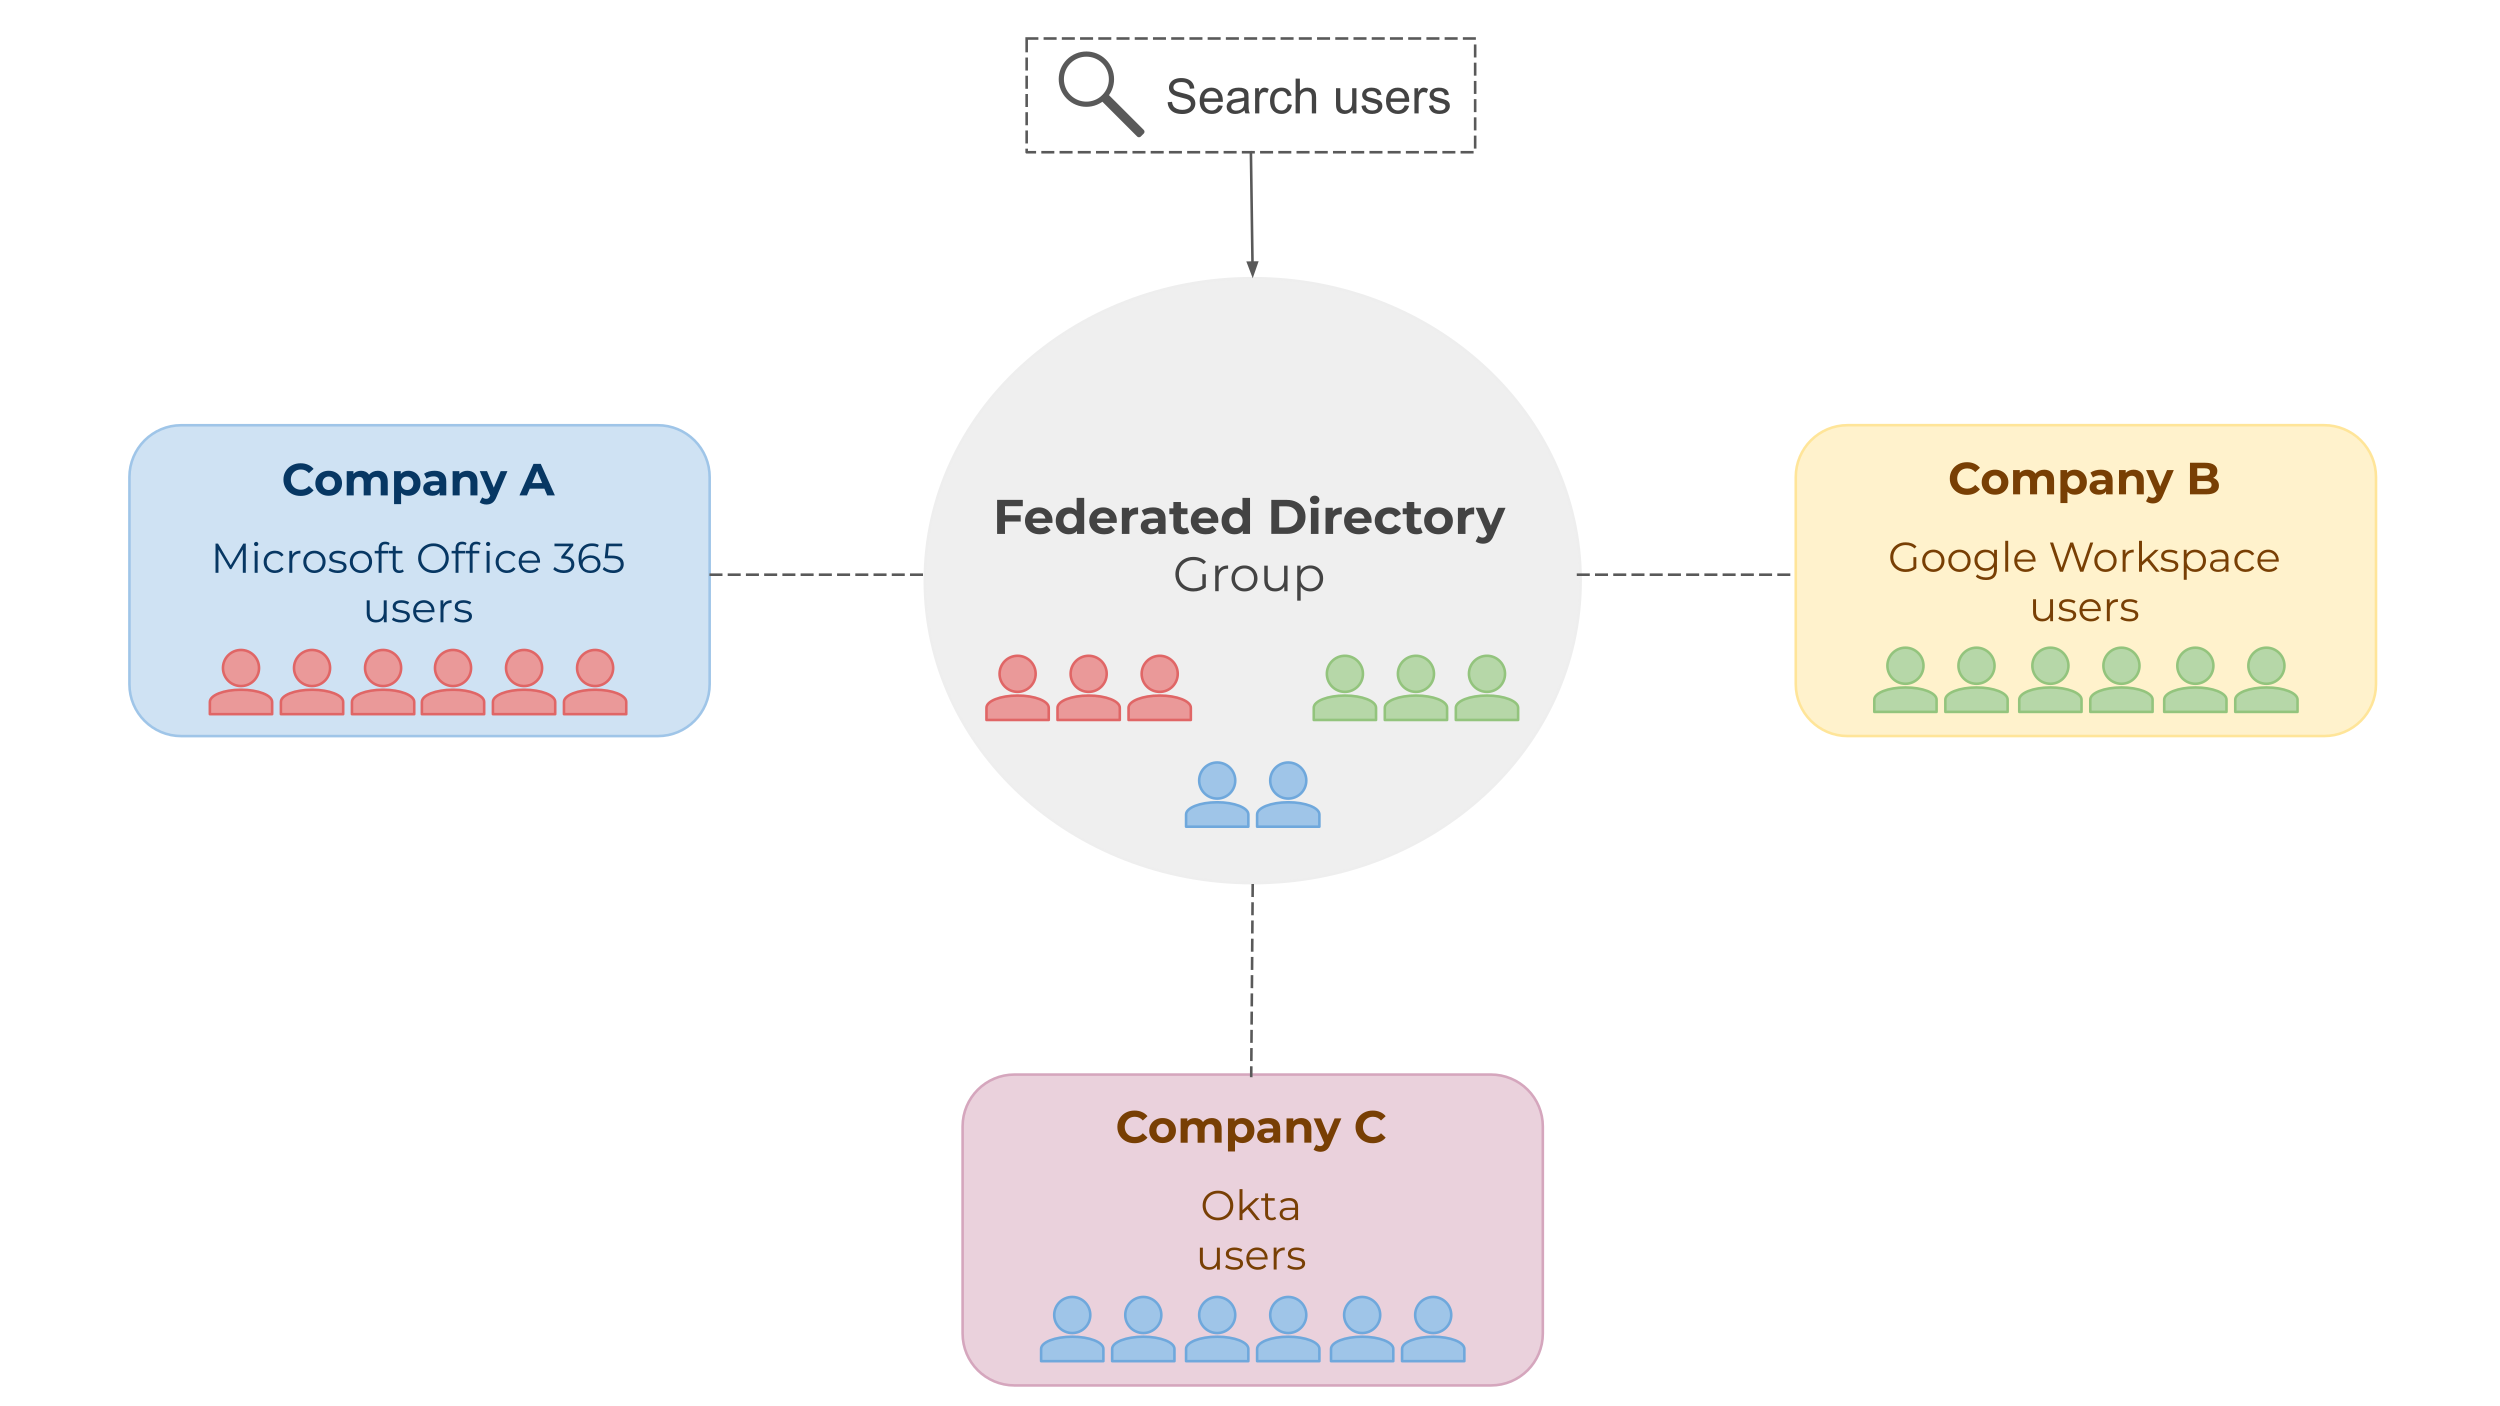 <svg version="1.1" viewBox="0.0 0.0 960.0 540.0" fill="none" stroke="none" stroke-linecap="square" stroke-miterlimit="10" xmlns:xlink="http://www.w3.org/1999/xlink" xmlns="http://www.w3.org/2000/svg"><rect x="0.0" y="0.0" width="960.0" height="540.0" fill="#808080" stroke="none"/><clipPath id="ga02fcbb992_0_0.0"><path d="m0 0l960.0 0l0 540.0l-960.0 0l0 -540.0z" clip-rule="nonzero"/></clipPath><g clip-path="url(#ga02fcbb992_0_0.0)"><path fill="#ffffff" d="m0 0l960.0 0l0 540.0l-960.0 0z" fill-rule="evenodd"/><path fill="#efefef" d="m355.123 222.974l0 0c0 -64.143 56.377 -116.142 125.921 -116.142l0 0c69.544 0 125.921 51.998 125.921 116.142l0 0c0 64.143 -56.377 116.142 -125.921 116.142l0 0c-69.544 0 -125.921 -51.998 -125.921 -116.142z" fill-rule="evenodd"/><path stroke="#eeeeee" stroke-width="1.0" stroke-linejoin="round" stroke-linecap="butt" d="m355.123 222.974l0 0c0 -64.143 56.377 -116.142 125.921 -116.142l0 0c69.544 0 125.921 51.998 125.921 116.142l0 0c0 64.143 -56.377 116.142 -125.921 116.142l0 0c-69.544 0 -125.921 -51.998 -125.921 -116.142z" fill-rule="evenodd"/><path fill="#000000" fill-opacity="0.0" d="m344.6 178.1l270.11 0l0 75.559l-270.11 0z" fill-rule="evenodd"/><path fill="#434343" d="m385.915 194.379l0 3.453l6.031 0l0 2.438l-6.031 0l0 4.75l-3.031 0l0 -13.062l9.875 0l0 2.422l-6.844 0zm18.254 5.656q0 0.062 -0.047 0.781l-7.594 0q0.203 0.938 0.969 1.484q0.766 0.531 1.906 0.531q0.781 0 1.375 -0.234q0.609 -0.234 1.141 -0.734l1.547 1.688q-1.422 1.625 -4.141 1.625q-1.703 0 -3.016 -0.656q-1.297 -0.672 -2.016 -1.844q-0.703 -1.188 -0.703 -2.672q0 -1.484 0.703 -2.656q0.703 -1.188 1.922 -1.844q1.219 -0.672 2.734 -0.672q1.469 0 2.656 0.641q1.203 0.625 1.875 1.812q0.688 1.188 0.688 2.75zm-5.203 -3.0q-0.984 0 -1.656 0.562q-0.672 0.562 -0.828 1.531l4.953 0q-0.156 -0.953 -0.828 -1.516q-0.672 -0.578 -1.641 -0.578zm17.366 -5.859l0 13.844l-2.781 0l0 -1.156q-1.078 1.312 -3.125 1.312q-1.422 0 -2.578 -0.641q-1.141 -0.641 -1.797 -1.812q-0.641 -1.172 -0.641 -2.719q0 -1.547 0.641 -2.719q0.656 -1.188 1.797 -1.812q1.156 -0.641 2.578 -0.641q1.922 0 3.0 1.219l0 -4.875l2.906 0zm-5.406 11.609q1.094 0 1.828 -0.75q0.734 -0.766 0.734 -2.031q0 -1.266 -0.734 -2.016q-0.734 -0.766 -1.828 -0.766q-1.125 0 -1.859 0.766q-0.719 0.75 -0.719 2.016q0 1.266 0.719 2.031q0.734 0.75 1.859 0.75zm17.926 -2.75q0 0.062 -0.047 0.781l-7.594 0q0.203 0.938 0.969 1.484q0.766 0.531 1.906 0.531q0.781 0 1.375 -0.234q0.609 -0.234 1.141 -0.734l1.547 1.688q-1.422 1.625 -4.141 1.625q-1.703 0 -3.016 -0.656q-1.297 -0.672 -2.016 -1.844q-0.703 -1.188 -0.703 -2.672q0 -1.484 0.703 -2.656q0.703 -1.188 1.922 -1.844q1.219 -0.672 2.734 -0.672q1.469 0 2.656 0.641q1.203 0.625 1.875 1.812q0.688 1.188 0.688 2.75zm-5.203 -3.0q-0.984 0 -1.656 0.562q-0.672 0.562 -0.828 1.531l4.953 0q-0.156 -0.953 -0.828 -1.516q-0.672 -0.578 -1.641 -0.578zm9.928 -0.734q0.516 -0.719 1.406 -1.094q0.891 -0.375 2.047 -0.375l0 2.688q-0.484 -0.031 -0.656 -0.031q-1.25 0 -1.969 0.703q-0.703 0.688 -0.703 2.094l0 4.734l-2.906 0l0 -10.031l2.781 0l0 1.312zm9.176 -1.469q2.328 0 3.578 1.109q1.25 1.109 1.25 3.344l0 5.734l-2.719 0l0 -1.25q-0.828 1.406 -3.062 1.406q-1.156 0 -2.016 -0.391q-0.844 -0.406 -1.297 -1.094q-0.438 -0.688 -0.438 -1.562q0 -1.406 1.047 -2.203q1.062 -0.797 3.266 -0.797l2.312 0q0 -0.953 -0.578 -1.469q-0.578 -0.516 -1.734 -0.516q-0.797 0 -1.578 0.25q-0.766 0.25 -1.312 0.688l-1.047 -2.031q0.828 -0.578 1.969 -0.891q1.141 -0.328 2.359 -0.328zm-0.219 8.375q0.734 0 1.312 -0.344q0.594 -0.344 0.828 -1.016l0 -1.031l-2.0 0q-1.781 0 -1.781 1.188q0 0.547 0.438 0.875q0.438 0.328 1.203 0.328zm14.152 1.328q-0.422 0.312 -1.047 0.484q-0.625 0.156 -1.312 0.156q-1.797 0 -2.781 -0.906q-0.969 -0.922 -0.969 -2.703l0 -4.125l-1.547 0l0 -2.234l1.547 0l0 -2.438l2.906 0l0 2.438l2.5 0l0 2.234l-2.5 0l0 4.094q0 0.625 0.328 0.969q0.328 0.344 0.922 0.344q0.688 0 1.172 -0.359l0.781 2.047zm11.158 -4.5q0 0.062 -0.047 0.781l-7.594 0q0.203 0.938 0.969 1.484q0.766 0.531 1.906 0.531q0.781 0 1.375 -0.234q0.609 -0.234 1.141 -0.734l1.547 1.688q-1.422 1.625 -4.141 1.625q-1.703 0 -3.016 -0.656q-1.297 -0.672 -2.016 -1.844q-0.703 -1.188 -0.703 -2.672q0 -1.484 0.703 -2.656q0.703 -1.188 1.922 -1.844q1.219 -0.672 2.734 -0.672q1.469 0 2.656 0.641q1.203 0.625 1.875 1.812q0.688 1.188 0.688 2.75zm-5.203 -3.0q-0.984 0 -1.656 0.562q-0.672 0.562 -0.828 1.531l4.953 0q-0.156 -0.953 -0.828 -1.516q-0.672 -0.578 -1.641 -0.578zm17.366 -5.859l0 13.844l-2.781 0l0 -1.156q-1.078 1.312 -3.125 1.312q-1.422 0 -2.578 -0.641q-1.141 -0.641 -1.797 -1.812q-0.641 -1.172 -0.641 -2.719q0 -1.547 0.641 -2.719q0.656 -1.188 1.797 -1.812q1.156 -0.641 2.578 -0.641q1.922 0 3.0 1.219l0 -4.875l2.906 0zm-5.406 11.609q1.094 0 1.828 -0.75q0.734 -0.766 0.734 -2.031q0 -1.266 -0.734 -2.016q-0.734 -0.766 -1.828 -0.766q-1.125 0 -1.859 0.766q-0.719 0.75 -0.719 2.016q0 1.266 0.719 2.031q0.734 0.75 1.859 0.75zm13.58 -10.828l5.938 0q2.125 0 3.75 0.812q1.641 0.812 2.547 2.297q0.906 1.469 0.906 3.422q0 1.953 -0.906 3.438q-0.906 1.469 -2.547 2.281q-1.625 0.812 -3.75 0.812l-5.938 0l0 -13.062zm5.781 10.578q1.969 0 3.125 -1.094q1.172 -1.094 1.172 -2.953q0 -1.859 -1.172 -2.953q-1.156 -1.094 -3.125 -1.094l-2.75 0l0 8.094l2.75 0zm9.426 -7.547l2.906 0l0 10.031l-2.906 0l0 -10.031zm1.453 -1.406q-0.812 0 -1.312 -0.469q-0.5 -0.469 -0.5 -1.156q0 -0.688 0.5 -1.156q0.5 -0.469 1.312 -0.469q0.797 0 1.297 0.453q0.516 0.453 0.516 1.125q0 0.719 -0.516 1.203q-0.5 0.469 -1.297 0.469zm6.944 2.719q0.516 -0.719 1.406 -1.094q0.891 -0.375 2.047 -0.375l0 2.688q-0.484 -0.031 -0.656 -0.031q-1.25 0 -1.969 0.703q-0.703 0.688 -0.703 2.094l0 4.734l-2.906 0l0 -10.031l2.781 0l0 1.312zm14.92 3.734q0 0.062 -0.047 0.781l-7.594 0q0.203 0.938 0.969 1.484q0.766 0.531 1.906 0.531q0.781 0 1.375 -0.234q0.609 -0.234 1.141 -0.734l1.547 1.688q-1.422 1.625 -4.141 1.625q-1.703 0 -3.016 -0.656q-1.297 -0.672 -2.016 -1.844q-0.703 -1.188 -0.703 -2.672q0 -1.484 0.703 -2.656q0.703 -1.188 1.922 -1.844q1.219 -0.672 2.734 -0.672q1.469 0 2.656 0.641q1.203 0.625 1.875 1.812q0.688 1.188 0.688 2.75zm-5.203 -3.0q-0.984 0 -1.656 0.562q-0.672 0.562 -0.828 1.531l4.953 0q-0.156 -0.953 -0.828 -1.516q-0.672 -0.578 -1.641 -0.578zm11.991 8.141q-1.594 0 -2.875 -0.656q-1.281 -0.672 -2.0 -1.844q-0.719 -1.188 -0.719 -2.672q0 -1.5 0.719 -2.672q0.719 -1.172 2.0 -1.828q1.281 -0.672 2.875 -0.672q1.594 0 2.781 0.672q1.188 0.656 1.719 1.891l-2.25 1.203q-0.781 -1.375 -2.266 -1.375q-1.141 0 -1.891 0.75q-0.734 0.734 -0.734 2.031q0 1.281 0.734 2.031q0.75 0.75 1.891 0.75q1.5 0 2.266 -1.391l2.25 1.234q-0.531 1.203 -1.719 1.875q-1.188 0.672 -2.781 0.672zm12.8 -0.641q-0.422 0.312 -1.047 0.484q-0.625 0.156 -1.312 0.156q-1.797 0 -2.781 -0.906q-0.969 -0.922 -0.969 -2.703l0 -4.125l-1.547 0l0 -2.234l1.547 0l0 -2.438l2.906 0l0 2.438l2.5 0l0 2.234l-2.5 0l0 4.094q0 0.625 0.328 0.969q0.328 0.344 0.922 0.344q0.688 0 1.172 -0.359l0.781 2.047zm6.111 0.641q-1.594 0 -2.859 -0.656q-1.25 -0.672 -1.969 -1.844q-0.703 -1.188 -0.703 -2.672q0 -1.5 0.703 -2.672q0.719 -1.172 1.969 -1.828q1.266 -0.672 2.859 -0.672q1.578 0 2.828 0.672q1.25 0.656 1.953 1.828q0.719 1.172 0.719 2.672q0 1.484 -0.719 2.672q-0.703 1.172 -1.953 1.844q-1.25 0.656 -2.828 0.656zm0 -2.391q1.109 0 1.828 -0.75q0.719 -0.766 0.719 -2.031q0 -1.266 -0.719 -2.016q-0.719 -0.766 -1.828 -0.766q-1.125 0 -1.859 0.766q-0.719 0.75 -0.719 2.016q0 1.266 0.719 2.031q0.734 0.75 1.859 0.75zm10.22 -6.484q0.516 -0.719 1.406 -1.094q0.891 -0.375 2.047 -0.375l0 2.688q-0.484 -0.031 -0.656 -0.031q-1.25 0 -1.969 0.703q-0.703 0.688 -0.703 2.094l0 4.734l-2.906 0l0 -10.031l2.781 0l0 1.312zm15.508 -1.312l-4.547 10.641q-0.688 1.734 -1.703 2.438q-1.016 0.719 -2.453 0.719q-0.781 0 -1.547 -0.25q-0.766 -0.234 -1.25 -0.656l1.062 -2.078q0.344 0.297 0.781 0.469q0.438 0.172 0.859 0.172q0.594 0 0.969 -0.297q0.375 -0.281 0.672 -0.953l0.047 -0.094l-4.359 -10.109l3.016 0l2.812 6.797l2.828 -6.797l2.812 0z" fill-rule="nonzero"/><path fill="#434343" d="m461.703 220.488l1.328 0l0 4.984q-0.922 0.797 -2.172 1.234q-1.25 0.422 -2.625 0.422q-1.969 0 -3.531 -0.859q-1.562 -0.859 -2.469 -2.375q-0.891 -1.516 -0.891 -3.406q0 -1.875 0.891 -3.391q0.906 -1.531 2.469 -2.391q1.562 -0.859 3.547 -0.859q1.484 0 2.734 0.484q1.25 0.469 2.109 1.406l-0.859 0.875q-1.547 -1.531 -3.938 -1.531q-1.578 0 -2.859 0.703q-1.281 0.688 -2.016 1.938q-0.719 1.234 -0.719 2.766q0 1.531 0.719 2.766q0.734 1.234 2.0 1.938q1.281 0.703 2.859 0.703q2.016 0 3.422 -1.0l0 -4.406zm6.203 -1.359q0.469 -0.984 1.391 -1.484q0.922 -0.516 2.297 -0.516l0 1.297l-0.328 -0.031q-1.547 0 -2.422 0.953q-0.875 0.953 -0.875 2.672l0 5.0l-1.328 0l0 -9.812l1.266 0l0 1.922zm9.988 7.984q-1.422 0 -2.562 -0.641q-1.125 -0.641 -1.781 -1.781q-0.656 -1.141 -0.656 -2.578q0 -1.438 0.656 -2.578q0.656 -1.141 1.781 -1.766q1.141 -0.641 2.562 -0.641q1.422 0 2.547 0.641q1.141 0.625 1.781 1.766q0.656 1.141 0.656 2.578q0 1.438 -0.656 2.578q-0.641 1.141 -1.781 1.781q-1.125 0.641 -2.547 0.641zm0 -1.172q1.047 0 1.875 -0.469q0.828 -0.484 1.297 -1.359q0.469 -0.875 0.469 -2.0q0 -1.125 -0.469 -2.0q-0.469 -0.875 -1.297 -1.344q-0.828 -0.484 -1.875 -0.484q-1.047 0 -1.875 0.484q-0.828 0.469 -1.312 1.344q-0.469 0.875 -0.469 2.0q0 1.125 0.469 2.0q0.484 0.875 1.312 1.359q0.828 0.469 1.875 0.469zm16.526 -8.734l0 9.812l-1.266 0l0 -1.797q-0.516 0.906 -1.438 1.406q-0.906 0.484 -2.094 0.484q-1.922 0 -3.031 -1.062q-1.109 -1.078 -1.109 -3.156l0 -5.688l1.328 0l0 5.562q0 1.547 0.766 2.359q0.766 0.797 2.188 0.797q1.547 0 2.438 -0.938q0.891 -0.953 0.891 -2.641l0 -5.141l1.328 0zm8.774 -0.078q1.375 0 2.484 0.625q1.125 0.625 1.766 1.766q0.641 1.141 0.641 2.594q0 1.469 -0.641 2.609q-0.641 1.141 -1.75 1.766q-1.109 0.625 -2.5 0.625q-1.203 0 -2.172 -0.484q-0.953 -0.5 -1.562 -1.453l0 5.469l-1.328 0l0 -13.438l1.266 0l0 1.938q0.609 -0.969 1.578 -1.484q0.984 -0.531 2.219 -0.531zm-0.094 8.812q1.016 0 1.859 -0.469q0.844 -0.484 1.312 -1.359q0.484 -0.875 0.484 -2.0q0 -1.125 -0.484 -1.984q-0.469 -0.875 -1.312 -1.359q-0.844 -0.484 -1.859 -0.484q-1.047 0 -1.875 0.484q-0.828 0.484 -1.312 1.359q-0.469 0.859 -0.469 1.984q0 1.125 0.469 2.0q0.484 0.875 1.312 1.359q0.828 0.469 1.875 0.469z" fill-rule="nonzero"/><path fill="#ea9999" d="m383.833 258.751l0 0c0 -3.826 3.102 -6.928 6.928 -6.928l0 0c1.837 0 3.599 0.73 4.899 2.029c1.299 1.299 2.029 3.061 2.029 4.899l0 0c0 3.826 -3.102 6.928 -6.928 6.928l0 0c-3.826 0 -6.928 -3.102 -6.928 -6.928z" fill-rule="evenodd"/><path stroke="#e06666" stroke-width="1.0" stroke-linejoin="round" stroke-linecap="butt" d="m383.833 258.751l0 0c0 -3.826 3.102 -6.928 6.928 -6.928l0 0c1.837 0 3.599 0.73 4.899 2.029c1.299 1.299 2.029 3.061 2.029 4.899l0 0c0 3.826 -3.102 6.928 -6.928 6.928l0 0c-3.826 0 -6.928 -3.102 -6.928 -6.928z" fill-rule="evenodd"/><path fill="#ea9999" d="m378.803 276.473l0 -4.69l0 0c0 -2.59 5.354 -4.69 11.958 -4.69c6.604 0 11.958 2.1 11.958 4.69l0 4.69z" fill-rule="evenodd"/><path stroke="#e06666" stroke-width="1.0" stroke-linejoin="round" stroke-linecap="butt" d="m378.803 276.473l0 -4.69l0 0c0 -2.59 5.354 -4.69 11.958 -4.69c6.604 0 11.958 2.1 11.958 4.69l0 4.69z" fill-rule="evenodd"/><path fill="#ea9999" d="m411.114 258.751l0 0c0 -3.826 3.102 -6.928 6.928 -6.928l0 0c1.837 0 3.599 0.73 4.899 2.029c1.299 1.299 2.029 3.061 2.029 4.899l0 0c0 3.826 -3.102 6.928 -6.928 6.928l0 0c-3.826 0 -6.928 -3.102 -6.928 -6.928z" fill-rule="evenodd"/><path stroke="#e06666" stroke-width="1.0" stroke-linejoin="round" stroke-linecap="butt" d="m411.114 258.751l0 0c0 -3.826 3.102 -6.928 6.928 -6.928l0 0c1.837 0 3.599 0.73 4.899 2.029c1.299 1.299 2.029 3.061 2.029 4.899l0 0c0 3.826 -3.102 6.928 -6.928 6.928l0 0c-3.826 0 -6.928 -3.102 -6.928 -6.928z" fill-rule="evenodd"/><path fill="#ea9999" d="m406.084 276.473l0 -4.69l0 0c0 -2.59 5.354 -4.69 11.958 -4.69c6.604 0 11.958 2.1 11.958 4.69l0 4.69z" fill-rule="evenodd"/><path stroke="#e06666" stroke-width="1.0" stroke-linejoin="round" stroke-linecap="butt" d="m406.084 276.473l0 -4.69l0 0c0 -2.59 5.354 -4.69 11.958 -4.69c6.604 0 11.958 2.1 11.958 4.69l0 4.69z" fill-rule="evenodd"/><path fill="#ea9999" d="m438.395 258.751l0 0c0 -3.826 3.102 -6.928 6.928 -6.928l0 0c1.837 0 3.599 0.73 4.899 2.029c1.299 1.299 2.029 3.061 2.029 4.899l0 0c0 3.826 -3.102 6.928 -6.928 6.928l0 0c-3.826 0 -6.928 -3.102 -6.928 -6.928z" fill-rule="evenodd"/><path stroke="#e06666" stroke-width="1.0" stroke-linejoin="round" stroke-linecap="butt" d="m438.395 258.751l0 0c0 -3.826 3.102 -6.928 6.928 -6.928l0 0c1.837 0 3.599 0.73 4.899 2.029c1.299 1.299 2.029 3.061 2.029 4.899l0 0c0 3.826 -3.102 6.928 -6.928 6.928l0 0c-3.826 0 -6.928 -3.102 -6.928 -6.928z" fill-rule="evenodd"/><path fill="#ea9999" d="m433.365 276.473l0 -4.69l0 0c0 -2.59 5.354 -4.69 11.958 -4.69c6.604 0 11.958 2.1 11.958 4.69l0 4.69z" fill-rule="evenodd"/><path stroke="#e06666" stroke-width="1.0" stroke-linejoin="round" stroke-linecap="butt" d="m433.365 276.473l0 -4.69l0 0c0 -2.59 5.354 -4.69 11.958 -4.69c6.604 0 11.958 2.1 11.958 4.69l0 4.69z" fill-rule="evenodd"/><path fill="#9fc5e8" d="m460.479 299.728l0 0c0 -3.826 3.102 -6.928 6.928 -6.928l0 0c1.837 0 3.599 0.73 4.899 2.029c1.299 1.299 2.029 3.061 2.029 4.899l0 0c0 3.826 -3.102 6.928 -6.928 6.928l0 0c-3.826 0 -6.928 -3.102 -6.928 -6.928z" fill-rule="evenodd"/><path stroke="#6fa8dc" stroke-width="1.0" stroke-linejoin="round" stroke-linecap="butt" d="m460.479 299.728l0 0c0 -3.826 3.102 -6.928 6.928 -6.928l0 0c1.837 0 3.599 0.73 4.899 2.029c1.299 1.299 2.029 3.061 2.029 4.899l0 0c0 3.826 -3.102 6.928 -6.928 6.928l0 0c-3.826 0 -6.928 -3.102 -6.928 -6.928z" fill-rule="evenodd"/><path fill="#9fc5e8" d="m455.449 317.45l0 -4.69l0 0c0 -2.59 5.354 -4.69 11.958 -4.69c6.604 0 11.958 2.1 11.958 4.69l0 4.69z" fill-rule="evenodd"/><path stroke="#6fa8dc" stroke-width="1.0" stroke-linejoin="round" stroke-linecap="butt" d="m455.449 317.45l0 -4.69l0 0c0 -2.59 5.354 -4.69 11.958 -4.69c6.604 0 11.958 2.1 11.958 4.69l0 4.69z" fill-rule="evenodd"/><path fill="#9fc5e8" d="m487.76 299.728l0 0c0 -3.826 3.102 -6.928 6.928 -6.928l0 0c1.837 0 3.599 0.73 4.899 2.029c1.299 1.299 2.029 3.061 2.029 4.899l0 0c0 3.826 -3.102 6.928 -6.928 6.928l0 0c-3.826 0 -6.928 -3.102 -6.928 -6.928z" fill-rule="evenodd"/><path stroke="#6fa8dc" stroke-width="1.0" stroke-linejoin="round" stroke-linecap="butt" d="m487.76 299.728l0 0c0 -3.826 3.102 -6.928 6.928 -6.928l0 0c1.837 0 3.599 0.73 4.899 2.029c1.299 1.299 2.029 3.061 2.029 4.899l0 0c0 3.826 -3.102 6.928 -6.928 6.928l0 0c-3.826 0 -6.928 -3.102 -6.928 -6.928z" fill-rule="evenodd"/><path fill="#9fc5e8" d="m482.73 317.45l0 -4.69l0 0c0 -2.59 5.354 -4.69 11.958 -4.69c6.604 0 11.958 2.1 11.958 4.69l0 4.69z" fill-rule="evenodd"/><path stroke="#6fa8dc" stroke-width="1.0" stroke-linejoin="round" stroke-linecap="butt" d="m482.73 317.45l0 -4.69l0 0c0 -2.59 5.354 -4.69 11.958 -4.69c6.604 0 11.958 2.1 11.958 4.69l0 4.69z" fill-rule="evenodd"/><path fill="#b6d7a8" d="m509.512 258.752l0 0c0 -3.826 3.102 -6.928 6.928 -6.928l0 0c1.837 0 3.599 0.73 4.899 2.029c1.299 1.299 2.029 3.061 2.029 4.899l0 0c0 3.826 -3.102 6.928 -6.928 6.928l0 0c-3.826 0 -6.928 -3.102 -6.928 -6.928z" fill-rule="evenodd"/><path stroke="#93c47d" stroke-width="1.0" stroke-linejoin="round" stroke-linecap="butt" d="m509.512 258.752l0 0c0 -3.826 3.102 -6.928 6.928 -6.928l0 0c1.837 0 3.599 0.73 4.899 2.029c1.299 1.299 2.029 3.061 2.029 4.899l0 0c0 3.826 -3.102 6.928 -6.928 6.928l0 0c-3.826 0 -6.928 -3.102 -6.928 -6.928z" fill-rule="evenodd"/><path fill="#b6d7a8" d="m504.482 276.473l0 -4.69l0 0c0 -2.59 5.354 -4.69 11.958 -4.69c6.604 0 11.958 2.1 11.958 4.69l0 4.69z" fill-rule="evenodd"/><path stroke="#93c47d" stroke-width="1.0" stroke-linejoin="round" stroke-linecap="butt" d="m504.482 276.473l0 -4.69l0 0c0 -2.59 5.354 -4.69 11.958 -4.69c6.604 0 11.958 2.1 11.958 4.69l0 4.69z" fill-rule="evenodd"/><path fill="#b6d7a8" d="m536.793 258.752l0 0c0 -3.826 3.102 -6.928 6.928 -6.928l0 0c1.837 0 3.599 0.73 4.899 2.029c1.299 1.299 2.029 3.061 2.029 4.899l0 0c0 3.826 -3.102 6.928 -6.928 6.928l0 0c-3.826 0 -6.928 -3.102 -6.928 -6.928z" fill-rule="evenodd"/><path stroke="#93c47d" stroke-width="1.0" stroke-linejoin="round" stroke-linecap="butt" d="m536.793 258.752l0 0c0 -3.826 3.102 -6.928 6.928 -6.928l0 0c1.837 0 3.599 0.73 4.899 2.029c1.299 1.299 2.029 3.061 2.029 4.899l0 0c0 3.826 -3.102 6.928 -6.928 6.928l0 0c-3.826 0 -6.928 -3.102 -6.928 -6.928z" fill-rule="evenodd"/><path fill="#b6d7a8" d="m531.763 276.473l0 -4.69l0 0c0 -2.59 5.354 -4.69 11.958 -4.69c6.604 0 11.958 2.1 11.958 4.69l0 4.69z" fill-rule="evenodd"/><path stroke="#93c47d" stroke-width="1.0" stroke-linejoin="round" stroke-linecap="butt" d="m531.763 276.473l0 -4.69l0 0c0 -2.59 5.354 -4.69 11.958 -4.69c6.604 0 11.958 2.1 11.958 4.69l0 4.69z" fill-rule="evenodd"/><path fill="#b6d7a8" d="m564.073 258.752l0 0c0 -3.826 3.102 -6.928 6.928 -6.928l0 0c1.837 0 3.599 0.73 4.899 2.029c1.299 1.299 2.029 3.061 2.029 4.899l0 0c0 3.826 -3.102 6.928 -6.928 6.928l0 0c-3.826 0 -6.928 -3.102 -6.928 -6.928z" fill-rule="evenodd"/><path stroke="#93c47d" stroke-width="1.0" stroke-linejoin="round" stroke-linecap="butt" d="m564.073 258.752l0 0c0 -3.826 3.102 -6.928 6.928 -6.928l0 0c1.837 0 3.599 0.73 4.899 2.029c1.299 1.299 2.029 3.061 2.029 4.899l0 0c0 3.826 -3.102 6.928 -6.928 6.928l0 0c-3.826 0 -6.928 -3.102 -6.928 -6.928z" fill-rule="evenodd"/><path fill="#b6d7a8" d="m559.043 276.473l0 -4.69l0 0c0 -2.59 5.354 -4.69 11.958 -4.69c6.604 0 11.958 2.1 11.958 4.69l0 4.69z" fill-rule="evenodd"/><path stroke="#93c47d" stroke-width="1.0" stroke-linejoin="round" stroke-linecap="butt" d="m559.043 276.473l0 -4.69l0 0c0 -2.59 5.354 -4.69 11.958 -4.69c6.604 0 11.958 2.1 11.958 4.69l0 4.69z" fill-rule="evenodd"/><path fill="#cfe2f3" d="m49.703 183.185l0 0c0 -10.988 8.907 -19.895 19.895 -19.895l183.012 0c5.277 0 10.337 2.096 14.068 5.827c3.731 3.731 5.827 8.792 5.827 14.068l0 79.579c0 10.988 -8.907 19.895 -19.895 19.895l-183.012 0l0 0c-10.988 0 -19.895 -8.907 -19.895 -19.895z" fill-rule="evenodd"/><path stroke="#9fc5e8" stroke-width="1.0" stroke-linejoin="round" stroke-linecap="butt" d="m49.703 183.185l0 0c0 -10.988 8.907 -19.895 19.895 -19.895l183.012 0c5.277 0 10.337 2.096 14.068 5.827c3.731 3.731 5.827 8.792 5.827 14.068l0 79.579c0 10.988 -8.907 19.895 -19.895 19.895l-183.012 0l0 0c-10.988 0 -19.895 -8.907 -19.895 -19.895z" fill-rule="evenodd"/><path fill="#ea9999" d="m85.616 256.516l0 0c0 -3.826 3.102 -6.928 6.928 -6.928l0 0c1.837 0 3.599 0.73 4.899 2.029c1.299 1.299 2.029 3.061 2.029 4.899l0 0c0 3.826 -3.102 6.928 -6.928 6.928l0 0c-3.826 0 -6.928 -3.102 -6.928 -6.928z" fill-rule="evenodd"/><path stroke="#e06666" stroke-width="1.0" stroke-linejoin="round" stroke-linecap="butt" d="m85.616 256.516l0 0c0 -3.826 3.102 -6.928 6.928 -6.928l0 0c1.837 0 3.599 0.73 4.899 2.029c1.299 1.299 2.029 3.061 2.029 4.899l0 0c0 3.826 -3.102 6.928 -6.928 6.928l0 0c-3.826 0 -6.928 -3.102 -6.928 -6.928z" fill-rule="evenodd"/><path fill="#ea9999" d="m80.586 274.238l0 -4.69l0 0c0 -2.59 5.354 -4.69 11.958 -4.69c6.604 0 11.958 2.1 11.958 4.69l0 4.69z" fill-rule="evenodd"/><path stroke="#e06666" stroke-width="1.0" stroke-linejoin="round" stroke-linecap="butt" d="m80.586 274.238l0 -4.69l0 0c0 -2.59 5.354 -4.69 11.958 -4.69c6.604 0 11.958 2.1 11.958 4.69l0 4.69z" fill-rule="evenodd"/><path fill="#ea9999" d="m112.897 256.516l0 0c0 -3.826 3.102 -6.928 6.928 -6.928l0 0c1.837 0 3.599 0.73 4.899 2.029c1.299 1.299 2.029 3.061 2.029 4.899l0 0c0 3.826 -3.102 6.928 -6.928 6.928l0 0c-3.826 0 -6.928 -3.102 -6.928 -6.928z" fill-rule="evenodd"/><path stroke="#e06666" stroke-width="1.0" stroke-linejoin="round" stroke-linecap="butt" d="m112.897 256.516l0 0c0 -3.826 3.102 -6.928 6.928 -6.928l0 0c1.837 0 3.599 0.73 4.899 2.029c1.299 1.299 2.029 3.061 2.029 4.899l0 0c0 3.826 -3.102 6.928 -6.928 6.928l0 0c-3.826 0 -6.928 -3.102 -6.928 -6.928z" fill-rule="evenodd"/><path fill="#ea9999" d="m107.866 274.238l0 -4.69l0 0c0 -2.59 5.354 -4.69 11.958 -4.69c6.604 0 11.958 2.1 11.958 4.69l0 4.69z" fill-rule="evenodd"/><path stroke="#e06666" stroke-width="1.0" stroke-linejoin="round" stroke-linecap="butt" d="m107.866 274.238l0 -4.69l0 0c0 -2.59 5.354 -4.69 11.958 -4.69c6.604 0 11.958 2.1 11.958 4.69l0 4.69z" fill-rule="evenodd"/><path fill="#ea9999" d="m140.177 256.516l0 0c0 -3.826 3.102 -6.928 6.928 -6.928l0 0c1.837 0 3.599 0.73 4.899 2.029c1.299 1.299 2.029 3.061 2.029 4.899l0 0c0 3.826 -3.102 6.928 -6.928 6.928l0 0c-3.826 0 -6.928 -3.102 -6.928 -6.928z" fill-rule="evenodd"/><path stroke="#e06666" stroke-width="1.0" stroke-linejoin="round" stroke-linecap="butt" d="m140.177 256.516l0 0c0 -3.826 3.102 -6.928 6.928 -6.928l0 0c1.837 0 3.599 0.73 4.899 2.029c1.299 1.299 2.029 3.061 2.029 4.899l0 0c0 3.826 -3.102 6.928 -6.928 6.928l0 0c-3.826 0 -6.928 -3.102 -6.928 -6.928z" fill-rule="evenodd"/><path fill="#ea9999" d="m135.147 274.238l0 -4.69l0 0c0 -2.59 5.354 -4.69 11.958 -4.69c6.604 0 11.958 2.1 11.958 4.69l0 4.69z" fill-rule="evenodd"/><path stroke="#e06666" stroke-width="1.0" stroke-linejoin="round" stroke-linecap="butt" d="m135.147 274.238l0 -4.69l0 0c0 -2.59 5.354 -4.69 11.958 -4.69c6.604 0 11.958 2.1 11.958 4.69l0 4.69z" fill-rule="evenodd"/><path fill="#ea9999" d="m167.032 256.516l0 0c0 -3.826 3.102 -6.928 6.928 -6.928l0 0c1.837 0 3.599 0.73 4.899 2.029c1.299 1.299 2.029 3.061 2.029 4.899l0 0c0 3.826 -3.102 6.928 -6.928 6.928l0 0c-3.826 0 -6.928 -3.102 -6.928 -6.928z" fill-rule="evenodd"/><path stroke="#e06666" stroke-width="1.0" stroke-linejoin="round" stroke-linecap="butt" d="m167.032 256.516l0 0c0 -3.826 3.102 -6.928 6.928 -6.928l0 0c1.837 0 3.599 0.73 4.899 2.029c1.299 1.299 2.029 3.061 2.029 4.899l0 0c0 3.826 -3.102 6.928 -6.928 6.928l0 0c-3.826 0 -6.928 -3.102 -6.928 -6.928z" fill-rule="evenodd"/><path fill="#ea9999" d="m162.001 274.238l0 -4.69l0 0c0 -2.59 5.354 -4.69 11.958 -4.69c6.604 0 11.958 2.1 11.958 4.69l0 4.69z" fill-rule="evenodd"/><path stroke="#e06666" stroke-width="1.0" stroke-linejoin="round" stroke-linecap="butt" d="m162.001 274.238l0 -4.69l0 0c0 -2.59 5.354 -4.69 11.958 -4.69c6.604 0 11.958 2.1 11.958 4.69l0 4.69z" fill-rule="evenodd"/><path fill="#ea9999" d="m194.312 256.516l0 0c0 -3.826 3.102 -6.928 6.928 -6.928l0 0c1.837 0 3.599 0.73 4.899 2.029c1.299 1.299 2.029 3.061 2.029 4.899l0 0c0 3.826 -3.102 6.928 -6.928 6.928l0 0c-3.826 0 -6.928 -3.102 -6.928 -6.928z" fill-rule="evenodd"/><path stroke="#e06666" stroke-width="1.0" stroke-linejoin="round" stroke-linecap="butt" d="m194.312 256.516l0 0c0 -3.826 3.102 -6.928 6.928 -6.928l0 0c1.837 0 3.599 0.73 4.899 2.029c1.299 1.299 2.029 3.061 2.029 4.899l0 0c0 3.826 -3.102 6.928 -6.928 6.928l0 0c-3.826 0 -6.928 -3.102 -6.928 -6.928z" fill-rule="evenodd"/><path fill="#ea9999" d="m189.282 274.238l0 -4.69l0 0c0 -2.59 5.354 -4.69 11.958 -4.69c6.604 0 11.958 2.1 11.958 4.69l0 4.69z" fill-rule="evenodd"/><path stroke="#e06666" stroke-width="1.0" stroke-linejoin="round" stroke-linecap="butt" d="m189.282 274.238l0 -4.69l0 0c0 -2.59 5.354 -4.69 11.958 -4.69c6.604 0 11.958 2.1 11.958 4.69l0 4.69z" fill-rule="evenodd"/><path fill="#ea9999" d="m221.593 256.516l0 0c0 -3.826 3.102 -6.928 6.928 -6.928l0 0c1.837 0 3.599 0.73 4.899 2.029c1.299 1.299 2.029 3.061 2.029 4.899l0 0c0 3.826 -3.102 6.928 -6.928 6.928l0 0c-3.826 0 -6.928 -3.102 -6.928 -6.928z" fill-rule="evenodd"/><path stroke="#e06666" stroke-width="1.0" stroke-linejoin="round" stroke-linecap="butt" d="m221.593 256.516l0 0c0 -3.826 3.102 -6.928 6.928 -6.928l0 0c1.837 0 3.599 0.73 4.899 2.029c1.299 1.299 2.029 3.061 2.029 4.899l0 0c0 3.826 -3.102 6.928 -6.928 6.928l0 0c-3.826 0 -6.928 -3.102 -6.928 -6.928z" fill-rule="evenodd"/><path fill="#ea9999" d="m216.563 274.238l0 -4.69l0 0c0 -2.59 5.354 -4.69 11.958 -4.69c6.604 0 11.958 2.1 11.958 4.69l0 4.69z" fill-rule="evenodd"/><path stroke="#e06666" stroke-width="1.0" stroke-linejoin="round" stroke-linecap="butt" d="m216.563 274.238l0 -4.69l0 0c0 -2.59 5.354 -4.69 11.958 -4.69c6.604 0 11.958 2.1 11.958 4.69l0 4.69z" fill-rule="evenodd"/><path fill="#000000" fill-opacity="0.0" d="m50.533 164.597l220.0 0l0 82.992l-220.0 0z" fill-rule="evenodd"/><path fill="#073763" d="m115.418 190.44q-1.859 0 -3.359 -0.797q-1.5 -0.812 -2.359 -2.234q-0.859 -1.438 -0.859 -3.234q0 -1.797 0.859 -3.219q0.859 -1.438 2.359 -2.25q1.5 -0.812 3.375 -0.812q1.578 0 2.844 0.562q1.281 0.547 2.141 1.594l-1.797 1.656q-1.234 -1.422 -3.047 -1.422q-1.141 0 -2.031 0.5q-0.875 0.5 -1.375 1.391q-0.484 0.875 -0.484 2.0q0 1.125 0.484 2.016q0.5 0.875 1.375 1.375q0.891 0.484 2.031 0.484q1.812 0 3.047 -1.438l1.797 1.672q-0.859 1.047 -2.156 1.609q-1.281 0.547 -2.844 0.547zm10.81 -0.062q-1.484 0 -2.656 -0.609q-1.156 -0.625 -1.828 -1.719q-0.656 -1.094 -0.656 -2.469q0 -1.391 0.656 -2.484q0.672 -1.094 1.828 -1.703q1.172 -0.625 2.656 -0.625q1.469 0 2.625 0.625q1.172 0.609 1.828 1.703q0.656 1.094 0.656 2.484q0 1.375 -0.656 2.469q-0.656 1.094 -1.828 1.719q-1.156 0.609 -2.625 0.609zm0 -2.219q1.031 0 1.703 -0.703q0.672 -0.703 0.672 -1.875q0 -1.188 -0.672 -1.891q-0.672 -0.703 -1.703 -0.703q-1.047 0 -1.719 0.703q-0.672 0.703 -0.672 1.891q0 1.172 0.672 1.875q0.672 0.703 1.719 0.703zm18.85 -7.391q1.75 0 2.781 1.031q1.031 1.031 1.031 3.094l0 5.344l-2.703 0l0 -4.922q0 -1.109 -0.469 -1.656q-0.453 -0.547 -1.297 -0.547q-0.953 0 -1.516 0.625q-0.547 0.609 -0.547 1.828l0 4.672l-2.703 0l0 -4.922q0 -2.203 -1.766 -2.203q-0.938 0 -1.5 0.625q-0.547 0.609 -0.547 1.828l0 4.672l-2.703 0l0 -9.328l2.578 0l0 1.078q0.516 -0.594 1.266 -0.906q0.766 -0.312 1.672 -0.312q0.984 0 1.781 0.391q0.797 0.391 1.281 1.141q0.562 -0.719 1.438 -1.125q0.875 -0.406 1.922 -0.406zm11.755 0q1.297 0 2.359 0.609q1.062 0.594 1.672 1.688q0.609 1.078 0.609 2.516q0 1.438 -0.609 2.516q-0.609 1.078 -1.672 1.688q-1.062 0.594 -2.359 0.594q-1.797 0 -2.812 -1.125l0 4.344l-2.703 0l0 -12.688l2.578 0l0 1.078q1.0 -1.219 2.938 -1.219zm-0.469 7.391q1.031 0 1.688 -0.703q0.672 -0.703 0.672 -1.875q0 -1.188 -0.672 -1.891q-0.656 -0.703 -1.688 -0.703q-1.047 0 -1.719 0.703q-0.656 0.703 -0.656 1.891q0 1.172 0.656 1.875q0.672 0.703 1.719 0.703zm10.503 -7.391q2.172 0 3.328 1.031q1.172 1.031 1.172 3.125l0 5.312l-2.531 0l0 -1.156q-0.766 1.297 -2.844 1.297q-1.078 0 -1.875 -0.359q-0.781 -0.375 -1.203 -1.016q-0.406 -0.641 -0.406 -1.453q0 -1.297 0.969 -2.031q0.984 -0.75 3.031 -0.75l2.156 0q0 -0.891 -0.547 -1.359q-0.531 -0.484 -1.609 -0.484q-0.734 0 -1.469 0.234q-0.719 0.234 -1.219 0.625l-0.969 -1.875q0.766 -0.547 1.828 -0.844q1.062 -0.297 2.188 -0.297zm-0.203 7.781q0.703 0 1.234 -0.312q0.531 -0.328 0.766 -0.953l0 -0.953l-1.859 0q-1.656 0 -1.656 1.094q0 0.531 0.406 0.828q0.406 0.297 1.109 0.297zm12.801 -7.781q1.734 0 2.797 1.047q1.078 1.047 1.078 3.078l0 5.344l-2.703 0l0 -4.922q0 -1.109 -0.484 -1.656q-0.484 -0.547 -1.406 -0.547q-1.031 0 -1.641 0.641q-0.594 0.625 -0.594 1.875l0 4.609l-2.703 0l0 -9.328l2.578 0l0 1.094q0.531 -0.578 1.328 -0.906q0.797 -0.328 1.75 -0.328zm15.394 0.141l-4.203 9.906q-0.641 1.609 -1.594 2.266q-0.938 0.656 -2.281 0.656q-0.719 0 -1.438 -0.234q-0.703 -0.219 -1.156 -0.609l0.984 -1.922q0.312 0.266 0.719 0.422q0.406 0.156 0.812 0.156q0.547 0 0.891 -0.266q0.359 -0.266 0.625 -0.891l0.047 -0.094l-4.047 -9.391l2.797 0l2.609 6.328l2.641 -6.328l2.594 0zm14.188 6.734l-5.625 0l-1.078 2.594l-2.875 0l5.406 -12.125l2.766 0l5.438 12.125l-2.953 0l-1.078 -2.594zm-0.875 -2.141l-1.922 -4.641l-1.922 4.641l3.844 0z" fill-rule="nonzero"/><path fill="#073763" d="m94.386 208.754l0 11.203l-1.141 0l0 -8.953l-4.391 7.531l-0.562 0l-4.406 -7.484l0 8.906l-1.125 0l0 -11.203l0.969 0l4.859 8.312l4.828 -8.312l0.969 0zm3.405 2.781l1.141 0l0 8.422l-1.141 0l0 -8.422zm0.578 -1.828q-0.359 0 -0.594 -0.234q-0.234 -0.25 -0.234 -0.594q0 -0.312 0.234 -0.547q0.234 -0.25 0.594 -0.25q0.344 0 0.578 0.234q0.25 0.234 0.25 0.547q0 0.359 -0.25 0.609q-0.234 0.234 -0.578 0.234zm7.226 10.328q-1.25 0 -2.234 -0.547q-0.984 -0.547 -1.547 -1.516q-0.562 -0.984 -0.562 -2.219q0 -1.234 0.562 -2.203q0.562 -0.984 1.547 -1.531q0.984 -0.547 2.234 -0.547q1.078 0 1.938 0.438q0.859 0.422 1.359 1.234l-0.859 0.578q-0.406 -0.625 -1.047 -0.938q-0.641 -0.312 -1.391 -0.312q-0.922 0 -1.656 0.406q-0.719 0.406 -1.125 1.156q-0.406 0.75 -0.406 1.719q0 0.969 0.406 1.719q0.406 0.734 1.125 1.156q0.734 0.406 1.656 0.406q0.75 0 1.391 -0.297q0.641 -0.312 1.047 -0.938l0.859 0.578q-0.5 0.812 -1.375 1.234q-0.859 0.422 -1.922 0.422zm6.602 -6.844q0.406 -0.844 1.188 -1.281q0.797 -0.438 1.969 -0.438l0 1.109l-0.281 -0.016q-1.328 0 -2.078 0.812q-0.75 0.812 -0.75 2.297l0 4.281l-1.141 0l0 -8.422l1.094 0l0 1.656zm8.567 6.844q-1.219 0 -2.203 -0.547q-0.969 -0.562 -1.531 -1.531q-0.562 -0.969 -0.562 -2.203q0 -1.234 0.562 -2.203q0.562 -0.984 1.531 -1.531q0.984 -0.547 2.203 -0.547q1.203 0 2.172 0.547q0.984 0.547 1.531 1.531q0.562 0.969 0.562 2.203q0 1.234 -0.562 2.203q-0.547 0.969 -1.531 1.531q-0.969 0.547 -2.172 0.547zm0 -1.0q0.891 0 1.594 -0.406q0.719 -0.422 1.109 -1.172q0.406 -0.75 0.406 -1.703q0 -0.969 -0.406 -1.719q-0.391 -0.75 -1.109 -1.156q-0.703 -0.406 -1.594 -0.406q-0.906 0 -1.625 0.406q-0.703 0.406 -1.109 1.156q-0.406 0.75 -0.406 1.719q0 0.953 0.406 1.703q0.406 0.75 1.109 1.172q0.719 0.406 1.625 0.406zm8.845 1.0q-1.031 0 -1.969 -0.297q-0.938 -0.297 -1.453 -0.734l0.5 -0.906q0.531 0.422 1.328 0.688q0.812 0.266 1.672 0.266q1.156 0 1.703 -0.359q0.547 -0.359 0.547 -1.016q0 -0.469 -0.312 -0.734q-0.297 -0.266 -0.766 -0.391q-0.453 -0.141 -1.219 -0.281q-1.031 -0.188 -1.656 -0.375q-0.625 -0.203 -1.062 -0.688q-0.438 -0.484 -0.438 -1.328q0 -1.062 0.875 -1.734q0.891 -0.672 2.453 -0.672q0.812 0 1.625 0.219q0.828 0.219 1.359 0.562l-0.5 0.922q-1.047 -0.719 -2.484 -0.719q-1.094 0 -1.641 0.391q-0.547 0.375 -0.547 1.0q0 0.484 0.312 0.766q0.313 0.281 0.766 0.422q0.469 0.141 1.281 0.281q1.016 0.188 1.625 0.391q0.609 0.188 1.031 0.656q0.438 0.453 0.438 1.281q0 1.094 -0.922 1.75q-0.922 0.641 -2.547 0.641zm9.012 0q-1.219 0 -2.203 -0.547q-0.969 -0.562 -1.531 -1.531q-0.562 -0.969 -0.562 -2.203q0 -1.234 0.562 -2.203q0.562 -0.984 1.531 -1.531q0.984 -0.547 2.203 -0.547q1.203 0 2.172 0.547q0.984 0.547 1.531 1.531q0.562 0.969 0.562 2.203q0 1.234 -0.562 2.203q-0.547 0.969 -1.531 1.531q-0.969 0.547 -2.172 0.547zm0 -1.0q0.891 0 1.594 -0.406q0.719 -0.422 1.109 -1.172q0.406 -0.75 0.406 -1.703q0 -0.969 -0.406 -1.719q-0.391 -0.75 -1.109 -1.156q-0.703 -0.406 -1.594 -0.406q-0.906 0 -1.625 0.406q-0.703 0.406 -1.109 1.156q-0.406 0.75 -0.406 1.719q0 0.953 0.406 1.703q0.406 0.75 1.109 1.172q0.719 0.406 1.625 0.406zm9.376 -10.062q-0.75 0 -1.125 0.406q-0.375 0.391 -0.375 1.172l0 0.984l2.594 0l0 0.969l-2.562 0l0 7.453l-1.125 0l0 -7.453l-1.516 0l0 -0.969l1.516 0l0 -1.031q0 -1.156 0.656 -1.828q0.672 -0.672 1.875 -0.672q0.484 0 0.938 0.141q0.453 0.125 0.75 0.391l-0.391 0.844q-0.484 -0.406 -1.234 -0.406zm7.065 10.469q-0.312 0.297 -0.797 0.453q-0.469 0.141 -0.984 0.141q-1.172 0 -1.812 -0.641q-0.641 -0.641 -0.641 -1.812l0 -5.078l-1.516 0l0 -0.969l1.516 0l0 -1.828l1.125 0l0 1.828l2.562 0l0 0.969l-2.562 0l0 5.016q0 0.75 0.375 1.156q0.375 0.391 1.094 0.391q0.344 0 0.672 -0.109q0.328 -0.125 0.562 -0.328l0.406 0.812zm11.391 0.609q-1.656 0 -3.016 -0.734q-1.344 -0.75 -2.109 -2.047q-0.766 -1.297 -0.766 -2.906q0 -1.625 0.766 -2.922q0.766 -1.297 2.109 -2.031q1.359 -0.75 3.016 -0.75q1.672 0 3.0 0.734q1.344 0.734 2.109 2.047q0.766 1.297 0.766 2.922q0 1.609 -0.766 2.922q-0.766 1.297 -2.109 2.031q-1.328 0.734 -3.0 0.734zm0 -1.047q1.328 0 2.391 -0.594q1.078 -0.609 1.688 -1.672q0.609 -1.062 0.609 -2.375q0 -1.312 -0.609 -2.375q-0.609 -1.078 -1.688 -1.672q-1.062 -0.594 -2.391 -0.594q-1.328 0 -2.406 0.594q-1.078 0.594 -1.703 1.672q-0.609 1.062 -0.609 2.375q0 1.312 0.609 2.375q0.625 1.062 1.703 1.672q1.078 0.594 2.406 0.594zm11.08 -10.031q-0.75 0 -1.125 0.406q-0.375 0.391 -0.375 1.172l0 0.984l2.594 0l0 0.969l-2.562 0l0 7.453l-1.125 0l0 -7.453l-1.516 0l0 -0.969l1.516 0l0 -1.031q0 -1.156 0.656 -1.828q0.672 -0.672 1.875 -0.672q0.484 0 0.938 0.141q0.453 0.125 0.75 0.391l-0.391 0.844q-0.484 -0.406 -1.234 -0.406zm5.424 0q-0.75 0 -1.125 0.406q-0.375 0.391 -0.375 1.172l0 0.984l2.594 0l0 0.969l-2.562 0l0 7.453l-1.125 0l0 -7.453l-1.516 0l0 -0.969l1.516 0l0 -1.031q0 -1.156 0.656 -1.828q0.672 -0.672 1.875 -0.672q0.484 0 0.938 0.141q0.453 0.125 0.75 0.391l-0.391 0.844q-0.484 -0.406 -1.234 -0.406zm3.906 2.562l1.141 0l0 8.422l-1.141 0l0 -8.422zm0.578 -1.828q-0.359 0 -0.594 -0.234q-0.234 -0.25 -0.234 -0.594q0 -0.312 0.234 -0.547q0.234 -0.25 0.594 -0.25q0.344 0 0.578 0.234q0.25 0.234 0.25 0.547q0 0.359 -0.25 0.609q-0.234 0.234 -0.578 0.234zm7.227 10.328q-1.25 0 -2.234 -0.547q-0.984 -0.547 -1.547 -1.516q-0.562 -0.984 -0.562 -2.219q0 -1.234 0.562 -2.203q0.562 -0.984 1.547 -1.531q0.984 -0.547 2.234 -0.547q1.078 0 1.938 0.438q0.859 0.422 1.359 1.234l-0.859 0.578q-0.406 -0.625 -1.047 -0.938q-0.641 -0.312 -1.391 -0.312q-0.922 0 -1.656 0.406q-0.719 0.406 -1.125 1.156q-0.406 0.75 -0.406 1.719q0 0.969 0.406 1.719q0.406 0.734 1.125 1.156q0.734 0.406 1.656 0.406q0.75 0 1.391 -0.297q0.641 -0.312 1.047 -0.938l0.859 0.578q-0.5 0.812 -1.375 1.234q-0.859 0.422 -1.922 0.422zm12.692 -3.938l-7.031 0q0.094 1.312 1.0 2.125q0.922 0.812 2.312 0.812q0.781 0 1.438 -0.281q0.656 -0.281 1.141 -0.828l0.641 0.734q-0.562 0.672 -1.406 1.031q-0.844 0.344 -1.844 0.344q-1.297 0 -2.297 -0.547q-1.0 -0.562 -1.562 -1.531q-0.562 -0.969 -0.562 -2.203q0 -1.234 0.531 -2.203q0.547 -0.984 1.484 -1.531q0.938 -0.547 2.094 -0.547q1.172 0 2.094 0.547q0.938 0.547 1.453 1.516q0.531 0.969 0.531 2.219l-0.016 0.344zm-4.062 -3.641q-1.219 0 -2.047 0.781q-0.812 0.766 -0.922 2.016l5.969 0q-0.109 -1.25 -0.938 -2.016q-0.828 -0.781 -2.062 -0.781zm13.653 1.094q1.766 0.109 2.672 0.969q0.922 0.844 0.922 2.219q0 0.969 -0.469 1.719q-0.453 0.734 -1.375 1.172q-0.906 0.422 -2.219 0.422q-1.219 0 -2.297 -0.391q-1.078 -0.391 -1.734 -1.047l0.562 -0.906q0.562 0.562 1.484 0.938q0.938 0.359 1.984 0.359q1.375 0 2.125 -0.594q0.766 -0.609 0.766 -1.672q0 -1.031 -0.766 -1.625q-0.75 -0.594 -2.266 -0.594l-0.797 0l0 -0.844l3.109 -3.891l-5.734 0l0 -1.031l7.203 0l0 0.812l-3.172 3.984zm9.852 -0.297q1.109 0 1.953 0.422q0.859 0.406 1.344 1.172q0.484 0.75 0.484 1.766q0 1.031 -0.5 1.812q-0.5 0.781 -1.375 1.203q-0.859 0.422 -1.953 0.422q-2.219 0 -3.406 -1.453q-1.188 -1.469 -1.188 -4.141q0 -1.875 0.641 -3.172q0.641 -1.297 1.797 -1.953q1.156 -0.672 2.688 -0.672q1.656 0 2.656 0.609l-0.469 0.922q-0.797 -0.516 -2.172 -0.516q-1.859 0 -2.922 1.172q-1.047 1.172 -1.047 3.406q0 0.406 0.047 0.922q0.422 -0.922 1.328 -1.422q0.906 -0.5 2.094 -0.5zm-0.094 5.828q1.219 0 1.969 -0.656q0.766 -0.672 0.766 -1.781q0 -1.109 -0.766 -1.766q-0.75 -0.656 -2.047 -0.656q-0.844 0 -1.5 0.328q-0.641 0.312 -1.016 0.875q-0.359 0.562 -0.359 1.25q0 0.641 0.344 1.188q0.344 0.547 1.016 0.891q0.672 0.328 1.594 0.328zm8.15 -5.734q2.422 0 3.531 0.875q1.125 0.875 1.125 2.438q0 0.984 -0.469 1.75q-0.453 0.766 -1.359 1.203q-0.906 0.438 -2.234 0.438q-1.203 0 -2.281 -0.391q-1.078 -0.391 -1.734 -1.047l0.547 -0.906q0.562 0.562 1.469 0.938q0.922 0.359 1.984 0.359q1.391 0 2.141 -0.625q0.766 -0.625 0.766 -1.672q0 -1.156 -0.859 -1.734q-0.859 -0.594 -2.891 -0.594l-2.375 0l0.578 -5.625l6.125 0l0 1.031l-5.125 0l-0.375 3.562l1.438 0z" fill-rule="nonzero"/><path fill="#073763" d="m148.489 230.535l0 8.422l-1.094 0l0 -1.531q-0.453 0.766 -1.234 1.188q-0.781 0.422 -1.781 0.422q-1.656 0 -2.609 -0.922q-0.953 -0.922 -0.953 -2.688l0 -4.891l1.141 0l0 4.781q0 1.328 0.656 2.016q0.656 0.688 1.875 0.688q1.328 0 2.094 -0.812q0.766 -0.812 0.766 -2.25l0 -4.422l1.141 0zm5.44 8.5q-1.031 0 -1.969 -0.297q-0.938 -0.297 -1.453 -0.734l0.5 -0.906q0.531 0.422 1.328 0.688q0.812 0.266 1.672 0.266q1.156 0 1.703 -0.359q0.547 -0.359 0.547 -1.016q0 -0.469 -0.312 -0.734q-0.297 -0.266 -0.766 -0.391q-0.453 -0.141 -1.219 -0.281q-1.031 -0.188 -1.656 -0.375q-0.625 -0.203 -1.062 -0.688q-0.438 -0.484 -0.438 -1.328q0 -1.062 0.875 -1.734q0.891 -0.672 2.453 -0.672q0.812 0 1.625 0.219q0.828 0.219 1.359 0.562l-0.5 0.922q-1.047 -0.719 -2.484 -0.719q-1.094 0 -1.641 0.391q-0.547 0.375 -0.547 1.0q0 0.484 0.312 0.766q0.312 0.281 0.766 0.422q0.469 0.141 1.281 0.281q1.016 0.188 1.625 0.391q0.609 0.188 1.031 0.656q0.438 0.453 0.438 1.281q0 1.094 -0.922 1.75q-0.922 0.641 -2.547 0.641zm12.887 -3.938l-7.031 0q0.094 1.312 1.0 2.125q0.922 0.812 2.312 0.812q0.781 0 1.438 -0.281q0.656 -0.281 1.141 -0.828l0.641 0.734q-0.562 0.672 -1.406 1.031q-0.844 0.344 -1.844 0.344q-1.297 0 -2.297 -0.547q-1.0 -0.562 -1.562 -1.531q-0.562 -0.969 -0.562 -2.203q0 -1.234 0.531 -2.203q0.547 -0.984 1.484 -1.531q0.938 -0.547 2.094 -0.547q1.172 0 2.094 0.547q0.938 0.547 1.453 1.516q0.531 0.969 0.531 2.219l-0.016 0.344zm-4.062 -3.641q-1.219 0 -2.047 0.781q-0.812 0.766 -0.922 2.016l5.969 0q-0.109 -1.25 -0.938 -2.016q-0.828 -0.781 -2.062 -0.781zm7.492 0.734q0.406 -0.844 1.188 -1.281q0.797 -0.438 1.969 -0.438l0 1.109l-0.281 -0.016q-1.328 0 -2.078 0.812q-0.75 0.812 -0.75 2.297l0 4.281l-1.141 0l0 -8.422l1.094 0l0 1.656zm7.524 6.844q-1.031 0 -1.969 -0.297q-0.938 -0.297 -1.453 -0.734l0.5 -0.906q0.531 0.422 1.328 0.688q0.812 0.266 1.672 0.266q1.156 0 1.703 -0.359q0.547 -0.359 0.547 -1.016q0 -0.469 -0.312 -0.734q-0.297 -0.266 -0.766 -0.391q-0.453 -0.141 -1.219 -0.281q-1.031 -0.188 -1.656 -0.375q-0.625 -0.203 -1.062 -0.688q-0.438 -0.484 -0.438 -1.328q0 -1.062 0.875 -1.734q0.891 -0.672 2.453 -0.672q0.812 0 1.625 0.219q0.828 0.219 1.359 0.562l-0.5 0.922q-1.047 -0.719 -2.484 -0.719q-1.094 0 -1.641 0.391q-0.547 0.375 -0.547 1.0q0 0.484 0.312 0.766q0.312 0.281 0.766 0.422q0.469 0.141 1.281 0.281q1.016 0.188 1.625 0.391q0.609 0.188 1.031 0.656q0.438 0.453 0.438 1.281q0 1.094 -0.922 1.75q-0.922 0.641 -2.547 0.641z" fill-rule="nonzero"/><path fill="#fff2cc" d="m689.577 183.168l0 0c0 -10.988 8.907 -19.895 19.895 -19.895l183.012 0c5.277 0 10.337 2.096 14.068 5.827c3.731 3.731 5.827 8.792 5.827 14.068l0 79.579c0 10.988 -8.907 19.895 -19.895 19.895l-183.012 0l0 0c-10.988 0 -19.895 -8.907 -19.895 -19.895z" fill-rule="evenodd"/><path stroke="#ffe599" stroke-width="1.0" stroke-linejoin="round" stroke-linecap="butt" d="m689.577 183.168l0 0c0 -10.988 8.907 -19.895 19.895 -19.895l183.012 0c5.277 0 10.337 2.096 14.068 5.827c3.731 3.731 5.827 8.792 5.827 14.068l0 79.579c0 10.988 -8.907 19.895 -19.895 19.895l-183.012 0l0 0c-10.988 0 -19.895 -8.907 -19.895 -19.895z" fill-rule="evenodd"/><path fill="#000000" fill-opacity="0.0" d="m690.406 164.185l220.0 0l0 100.063l-220.0 0z" fill-rule="evenodd"/><path fill="#783f04" d="m755.299 190.028q-1.859 0 -3.359 -0.797q-1.5 -0.812 -2.359 -2.234q-0.859 -1.438 -0.859 -3.234q0 -1.797 0.859 -3.219q0.859 -1.438 2.359 -2.25q1.5 -0.812 3.375 -0.812q1.578 0 2.844 0.562q1.281 0.547 2.141 1.594l-1.797 1.656q-1.234 -1.422 -3.047 -1.422q-1.141 0 -2.031 0.5q-0.875 0.5 -1.375 1.391q-0.484 0.875 -0.484 2.0q0 1.125 0.484 2.016q0.5 0.875 1.375 1.375q0.891 0.484 2.031 0.484q1.812 0 3.047 -1.438l1.797 1.672q-0.859 1.047 -2.156 1.609q-1.281 0.547 -2.844 0.547zm10.81 -0.062q-1.484 0 -2.656 -0.609q-1.156 -0.625 -1.828 -1.719q-0.656 -1.094 -0.656 -2.469q0 -1.391 0.656 -2.484q0.672 -1.094 1.828 -1.703q1.172 -0.625 2.656 -0.625q1.469 0 2.625 0.625q1.172 0.609 1.828 1.703q0.656 1.094 0.656 2.484q0 1.375 -0.656 2.469q-0.656 1.094 -1.828 1.719q-1.156 0.609 -2.625 0.609zm0 -2.219q1.031 0 1.703 -0.703q0.672 -0.703 0.672 -1.875q0 -1.188 -0.672 -1.891q-0.672 -0.703 -1.703 -0.703q-1.047 0 -1.719 0.703q-0.672 0.703 -0.672 1.891q0 1.172 0.672 1.875q0.672 0.703 1.719 0.703zm18.85 -7.391q1.75 0 2.781 1.031q1.031 1.031 1.031 3.094l0 5.344l-2.703 0l0 -4.922q0 -1.109 -0.469 -1.656q-0.453 -0.547 -1.297 -0.547q-0.953 0 -1.516 0.625q-0.547 0.609 -0.547 1.828l0 4.672l-2.703 0l0 -4.922q0 -2.203 -1.766 -2.203q-0.938 0 -1.5 0.625q-0.547 0.609 -0.547 1.828l0 4.672l-2.703 0l0 -9.328l2.578 0l0 1.078q0.516 -0.594 1.266 -0.906q0.766 -0.312 1.672 -0.312q0.984 0 1.781 0.391q0.797 0.391 1.281 1.141q0.562 -0.719 1.438 -1.125q0.875 -0.406 1.922 -0.406zm11.755 0q1.297 0 2.359 0.609q1.062 0.594 1.672 1.688q0.609 1.078 0.609 2.516q0 1.438 -0.609 2.516q-0.609 1.078 -1.672 1.688q-1.062 0.594 -2.359 0.594q-1.797 0 -2.812 -1.125l0 4.344l-2.703 0l0 -12.688l2.578 0l0 1.078q1.0 -1.219 2.938 -1.219zm-0.469 7.391q1.031 0 1.688 -0.703q0.672 -0.703 0.672 -1.875q0 -1.188 -0.672 -1.891q-0.656 -0.703 -1.688 -0.703q-1.047 0 -1.719 0.703q-0.656 0.703 -0.656 1.891q0 1.172 0.656 1.875q0.672 0.703 1.719 0.703zm10.503 -7.391q2.172 0 3.328 1.031q1.172 1.031 1.172 3.125l0 5.312l-2.531 0l0 -1.156q-0.766 1.297 -2.844 1.297q-1.078 0 -1.875 -0.359q-0.781 -0.375 -1.203 -1.016q-0.406 -0.641 -0.406 -1.453q0 -1.297 0.969 -2.031q0.984 -0.75 3.031 -0.75l2.156 0q0 -0.891 -0.547 -1.359q-0.531 -0.484 -1.609 -0.484q-0.734 0 -1.469 0.234q-0.719 0.234 -1.219 0.625l-0.969 -1.875q0.766 -0.547 1.828 -0.844q1.062 -0.297 2.188 -0.297zm-0.203 7.781q0.703 0 1.234 -0.312q0.531 -0.328 0.766 -0.953l0 -0.953l-1.859 0q-1.656 0 -1.656 1.094q0 0.531 0.406 0.828q0.406 0.297 1.109 0.297zm12.801 -7.781q1.734 0 2.797 1.047q1.078 1.047 1.078 3.078l0 5.344l-2.703 0l0 -4.922q0 -1.109 -0.484 -1.656q-0.484 -0.547 -1.406 -0.547q-1.031 0 -1.641 0.641q-0.594 0.625 -0.594 1.875l0 4.609l-2.703 0l0 -9.328l2.578 0l0 1.094q0.531 -0.578 1.328 -0.906q0.797 -0.328 1.75 -0.328zm15.394 0.141l-4.203 9.906q-0.641 1.609 -1.594 2.266q-0.938 0.656 -2.281 0.656q-0.719 0 -1.438 -0.234q-0.703 -0.219 -1.156 -0.609l0.984 -1.922q0.312 0.266 0.719 0.422q0.406 0.156 0.812 0.156q0.547 0 0.891 -0.266q0.359 -0.266 0.625 -0.891l0.047 -0.094l-4.047 -9.391l2.797 0l2.609 6.328l2.641 -6.328l2.594 0zm15.11 3.016q1.047 0.328 1.625 1.109q0.594 0.766 0.594 1.891q0 1.594 -1.25 2.453q-1.234 0.859 -3.594 0.859l-6.281 0l0 -12.125l5.922 0q2.219 0 3.406 0.844q1.188 0.844 1.188 2.312q0 0.875 -0.422 1.578q-0.422 0.688 -1.188 1.078zm-6.109 -3.703l0 2.859l2.781 0q1.047 0 1.578 -0.359q0.531 -0.375 0.531 -1.078q0 -0.719 -0.531 -1.062q-0.531 -0.359 -1.578 -0.359l-2.781 0zm3.266 7.906q1.109 0 1.672 -0.359q0.562 -0.375 0.562 -1.141q0 -1.5 -2.234 -1.5l-3.266 0l0 3.0l3.266 0z" fill-rule="nonzero"/><path fill="#783f04" d="m734.741 213.951l1.125 0l0 4.266q-0.781 0.688 -1.859 1.062q-1.062 0.359 -2.25 0.359q-1.672 0 -3.016 -0.734q-1.344 -0.734 -2.125 -2.031q-0.766 -1.312 -0.766 -2.922q0 -1.625 0.766 -2.922q0.781 -1.312 2.125 -2.047q1.344 -0.734 3.031 -0.734q1.281 0 2.344 0.406q1.078 0.406 1.812 1.203l-0.734 0.766q-1.328 -1.312 -3.375 -1.312q-1.359 0 -2.453 0.594q-1.094 0.594 -1.719 1.672q-0.625 1.062 -0.625 2.375q0 1.312 0.625 2.375q0.625 1.047 1.703 1.656q1.094 0.609 2.453 0.609q1.734 0 2.938 -0.875l0 -3.766zm7.68 5.672q-1.219 0 -2.203 -0.547q-0.969 -0.562 -1.531 -1.531q-0.562 -0.969 -0.562 -2.203q0 -1.234 0.562 -2.203q0.562 -0.984 1.531 -1.531q0.984 -0.547 2.203 -0.547q1.203 0 2.172 0.547q0.984 0.547 1.531 1.531q0.562 0.969 0.562 2.203q0 1.234 -0.562 2.203q-0.547 0.969 -1.531 1.531q-0.969 0.547 -2.172 0.547zm0 -1.0q0.891 0 1.594 -0.406q0.719 -0.422 1.109 -1.172q0.406 -0.75 0.406 -1.703q0 -0.969 -0.406 -1.719q-0.391 -0.75 -1.109 -1.156q-0.703 -0.406 -1.594 -0.406q-0.906 0 -1.625 0.406q-0.703 0.406 -1.109 1.156q-0.406 0.75 -0.406 1.719q0 0.953 0.406 1.703q0.406 0.75 1.109 1.172q0.719 0.406 1.625 0.406zm10.032 1.0q-1.219 0 -2.203 -0.547q-0.969 -0.562 -1.531 -1.531q-0.562 -0.969 -0.562 -2.203q0 -1.234 0.562 -2.203q0.562 -0.984 1.531 -1.531q0.984 -0.547 2.203 -0.547q1.203 0 2.172 0.547q0.984 0.547 1.531 1.531q0.562 0.969 0.562 2.203q0 1.234 -0.562 2.203q-0.547 0.969 -1.531 1.531q-0.969 0.547 -2.172 0.547zm0 -1.0q0.891 0 1.594 -0.406q0.719 -0.422 1.109 -1.172q0.406 -0.75 0.406 -1.703q0 -0.969 -0.406 -1.719q-0.391 -0.75 -1.109 -1.156q-0.703 -0.406 -1.594 -0.406q-0.906 0 -1.625 0.406q-0.703 0.406 -1.109 1.156q-0.406 0.75 -0.406 1.719q0 0.953 0.406 1.703q0.406 0.75 1.109 1.172q0.719 0.406 1.625 0.406zm14.376 -7.5l0 7.391q0 2.156 -1.047 3.188q-1.047 1.031 -3.156 1.031q-1.172 0 -2.219 -0.344q-1.047 -0.344 -1.703 -0.953l0.578 -0.859q0.609 0.531 1.469 0.828q0.875 0.312 1.844 0.312q1.594 0 2.344 -0.75q0.75 -0.734 0.75 -2.297l0 -1.078q-0.516 0.797 -1.375 1.219q-0.859 0.422 -1.906 0.422q-1.172 0 -2.141 -0.516q-0.969 -0.531 -1.531 -1.469q-0.547 -0.938 -0.547 -2.125q0 -1.172 0.547 -2.094q0.562 -0.938 1.516 -1.453q0.969 -0.516 2.156 -0.516q1.078 0 1.938 0.438q0.875 0.438 1.391 1.25l0 -1.625l1.094 0zm-4.297 7.094q0.906 0 1.641 -0.391q0.734 -0.391 1.141 -1.094q0.406 -0.703 0.406 -1.609q0 -0.891 -0.406 -1.578q-0.406 -0.703 -1.141 -1.094q-0.719 -0.391 -1.641 -0.391q-0.922 0 -1.656 0.391q-0.719 0.375 -1.125 1.078q-0.406 0.703 -0.406 1.594q0 0.906 0.406 1.609q0.406 0.703 1.125 1.094q0.734 0.391 1.656 0.391zm7.476 -10.547l1.141 0l0 11.875l-1.141 0l0 -11.875zm11.632 8.016l-7.031 0q0.094 1.312 1.0 2.125q0.922 0.812 2.312 0.812q0.781 0 1.438 -0.281q0.656 -0.281 1.141 -0.828l0.641 0.734q-0.562 0.672 -1.406 1.031q-0.844 0.344 -1.844 0.344q-1.297 0 -2.297 -0.547q-1.0 -0.562 -1.562 -1.531q-0.562 -0.969 -0.562 -2.203q0 -1.234 0.531 -2.203q0.547 -0.984 1.484 -1.531q0.938 -0.547 2.094 -0.547q1.172 0 2.094 0.547q0.938 0.547 1.453 1.516q0.531 0.969 0.531 2.219l-0.016 0.344zm-4.062 -3.641q-1.219 0 -2.047 0.781q-0.812 0.766 -0.922 2.016l5.969 0q-0.109 -1.25 -0.938 -2.016q-0.828 -0.781 -2.062 -0.781zm26.215 -3.703l-3.781 11.203l-1.25 0l-3.281 -9.547l-3.297 9.547l-1.219 0l-3.781 -11.203l1.219 0l3.234 9.641l3.344 -9.641l1.094 0l3.297 9.688l3.281 -9.688l1.141 0zm4.724 11.281q-1.219 0 -2.203 -0.547q-0.969 -0.562 -1.531 -1.531q-0.562 -0.969 -0.562 -2.203q0 -1.234 0.562 -2.203q0.562 -0.984 1.531 -1.531q0.984 -0.547 2.203 -0.547q1.203 0 2.172 0.547q0.984 0.547 1.531 1.531q0.562 0.969 0.562 2.203q0 1.234 -0.562 2.203q-0.547 0.969 -1.531 1.531q-0.969 0.547 -2.172 0.547zm0 -1.0q0.891 0 1.594 -0.406q0.719 -0.422 1.109 -1.172q0.406 -0.75 0.406 -1.703q0 -0.969 -0.406 -1.719q-0.391 -0.75 -1.109 -1.156q-0.703 -0.406 -1.594 -0.406q-0.906 0 -1.625 0.406q-0.703 0.406 -1.109 1.156q-0.406 0.75 -0.406 1.719q0 0.953 0.406 1.703q0.406 0.75 1.109 1.172q0.719 0.406 1.625 0.406zm7.673 -5.844q0.406 -0.844 1.188 -1.281q0.797 -0.438 1.969 -0.438l0 1.109l-0.281 -0.016q-1.328 0 -2.078 0.812q-0.75 0.812 -0.75 2.297l0 4.281l-1.141 0l0 -8.422l1.094 0l0 1.656zm8.319 2.547l-1.984 1.812l0 2.406l-1.141 0l0 -11.875l1.141 0l0 8.047l5.031 -4.594l1.406 0l-3.609 3.453l3.938 4.969l-1.391 0l-3.391 -4.219zm8.501 4.297q-1.031 0 -1.969 -0.297q-0.938 -0.297 -1.453 -0.734l0.5 -0.906q0.531 0.422 1.328 0.688q0.812 0.266 1.672 0.266q1.156 0 1.703 -0.359q0.547 -0.359 0.547 -1.016q0 -0.469 -0.312 -0.734q-0.297 -0.266 -0.766 -0.391q-0.453 -0.141 -1.219 -0.281q-1.031 -0.188 -1.656 -0.375q-0.625 -0.203 -1.062 -0.688q-0.438 -0.484 -0.438 -1.328q0 -1.062 0.875 -1.734q0.891 -0.672 2.453 -0.672q0.812 0 1.625 0.219q0.828 0.219 1.359 0.562l-0.5 0.922q-1.047 -0.719 -2.484 -0.719q-1.094 0 -1.641 0.391q-0.547 0.375 -0.547 1.0q0 0.484 0.312 0.766q0.312 0.281 0.766 0.422q0.469 0.141 1.281 0.281q1.016 0.188 1.625 0.391q0.609 0.188 1.031 0.656q0.438 0.453 0.438 1.281q0 1.094 -0.922 1.75q-0.922 0.641 -2.547 0.641zm9.902 -8.562q1.188 0 2.141 0.547q0.969 0.531 1.5 1.516q0.547 0.969 0.547 2.219q0 1.266 -0.547 2.25q-0.531 0.969 -1.484 1.5q-0.953 0.531 -2.156 0.531q-1.031 0 -1.859 -0.422q-0.812 -0.422 -1.344 -1.234l0 4.688l-1.141 0l0 -11.531l1.094 0l0 1.672q0.516 -0.828 1.344 -1.281q0.844 -0.453 1.906 -0.453zm-0.078 7.562q0.875 0 1.594 -0.406q0.719 -0.422 1.125 -1.172q0.406 -0.75 0.406 -1.703q0 -0.969 -0.406 -1.703q-0.406 -0.75 -1.125 -1.156q-0.719 -0.422 -1.594 -0.422q-0.906 0 -1.625 0.422q-0.703 0.406 -1.109 1.156q-0.406 0.734 -0.406 1.703q0 0.953 0.406 1.703q0.406 0.75 1.109 1.172q0.719 0.406 1.625 0.406zm9.487 -7.562q1.641 0 2.516 0.828q0.891 0.828 0.891 2.438l0 5.219l-1.094 0l0 -1.312q-0.375 0.656 -1.125 1.031q-0.75 0.359 -1.766 0.359q-1.406 0 -2.25 -0.672q-0.828 -0.672 -0.828 -1.781q0 -1.062 0.781 -1.719q0.781 -0.656 2.469 -0.656l2.672 0l0 -0.516q0 -1.094 -0.609 -1.656q-0.609 -0.562 -1.766 -0.562q-0.812 0 -1.547 0.266q-0.734 0.266 -1.266 0.719l-0.5 -0.844q0.641 -0.547 1.531 -0.844q0.891 -0.297 1.891 -0.297zm-0.406 7.672q0.969 0 1.656 -0.438q0.688 -0.453 1.016 -1.281l0 -1.375l-2.641 0q-2.156 0 -2.156 1.5q0 0.75 0.562 1.172q0.562 0.422 1.562 0.422zm10.425 0.891q-1.25 0 -2.234 -0.547q-0.984 -0.547 -1.547 -1.516q-0.562 -0.984 -0.562 -2.219q0 -1.234 0.562 -2.203q0.562 -0.984 1.547 -1.531q0.984 -0.547 2.234 -0.547q1.078 0 1.938 0.438q0.859 0.422 1.359 1.234l-0.859 0.578q-0.406 -0.625 -1.047 -0.938q-0.641 -0.312 -1.391 -0.312q-0.922 0 -1.656 0.406q-0.719 0.406 -1.125 1.156q-0.406 0.75 -0.406 1.719q0 0.969 0.406 1.719q0.406 0.734 1.125 1.156q0.734 0.406 1.656 0.406q0.75 0 1.391 -0.297q0.641 -0.312 1.047 -0.938l0.859 0.578q-0.5 0.812 -1.375 1.234q-0.859 0.422 -1.922 0.422zm12.692 -3.938l-7.031 0q0.094 1.312 1.0 2.125q0.922 0.812 2.312 0.812q0.781 0 1.438 -0.281q0.656 -0.281 1.141 -0.828l0.641 0.734q-0.562 0.672 -1.406 1.031q-0.844 0.344 -1.844 0.344q-1.297 0 -2.297 -0.547q-1.0 -0.562 -1.562 -1.531q-0.562 -0.969 -0.562 -2.203q0 -1.234 0.531 -2.203q0.547 -0.984 1.484 -1.531q0.938 -0.547 2.094 -0.547q1.172 0 2.094 0.547q0.938 0.547 1.453 1.516q0.531 0.969 0.531 2.219l-0.016 0.344zm-4.062 -3.641q-1.219 0 -2.047 0.781q-0.812 0.766 -0.922 2.016l5.969 0q-0.109 -1.25 -0.938 -2.016q-0.828 -0.781 -2.062 -0.781z" fill-rule="nonzero"/><path fill="#783f04" d="m788.362 230.123l0 8.422l-1.094 0l0 -1.531q-0.453 0.766 -1.234 1.188q-0.781 0.422 -1.781 0.422q-1.656 0 -2.609 -0.922q-0.953 -0.922 -0.953 -2.688l0 -4.891l1.141 0l0 4.781q0 1.328 0.656 2.016q0.656 0.688 1.875 0.688q1.328 0 2.094 -0.812q0.766 -0.812 0.766 -2.25l0 -4.422l1.141 0zm5.44 8.5q-1.031 0 -1.969 -0.297q-0.938 -0.297 -1.453 -0.734l0.5 -0.906q0.531 0.422 1.328 0.688q0.812 0.266 1.672 0.266q1.156 0 1.703 -0.359q0.547 -0.359 0.547 -1.016q0 -0.469 -0.312 -0.734q-0.297 -0.266 -0.766 -0.391q-0.453 -0.141 -1.219 -0.281q-1.031 -0.188 -1.656 -0.375q-0.625 -0.203 -1.062 -0.688q-0.438 -0.484 -0.438 -1.328q0 -1.062 0.875 -1.734q0.891 -0.672 2.453 -0.672q0.812 0 1.625 0.219q0.828 0.219 1.359 0.562l-0.5 0.922q-1.047 -0.719 -2.484 -0.719q-1.094 0 -1.641 0.391q-0.547 0.375 -0.547 1.0q0 0.484 0.312 0.766q0.312 0.281 0.766 0.422q0.469 0.141 1.281 0.281q1.016 0.188 1.625 0.391q0.609 0.188 1.031 0.656q0.438 0.453 0.438 1.281q0 1.094 -0.922 1.75q-0.922 0.641 -2.547 0.641zm12.887 -3.938l-7.031 0q0.094 1.312 1.0 2.125q0.922 0.812 2.312 0.812q0.781 0 1.438 -0.281q0.656 -0.281 1.141 -0.828l0.641 0.734q-0.562 0.672 -1.406 1.031q-0.844 0.344 -1.844 0.344q-1.297 0 -2.297 -0.547q-1.0 -0.562 -1.562 -1.531q-0.562 -0.969 -0.562 -2.203q0 -1.234 0.531 -2.203q0.547 -0.984 1.484 -1.531q0.938 -0.547 2.094 -0.547q1.172 0 2.094 0.547q0.938 0.547 1.453 1.516q0.531 0.969 0.531 2.219l-0.016 0.344zm-4.062 -3.641q-1.219 0 -2.047 0.781q-0.812 0.766 -0.922 2.016l5.969 0q-0.109 -1.25 -0.938 -2.016q-0.828 -0.781 -2.062 -0.781zm7.492 0.734q0.406 -0.844 1.188 -1.281q0.797 -0.438 1.969 -0.438l0 1.109l-0.281 -0.016q-1.328 0 -2.078 0.812q-0.75 0.812 -0.75 2.297l0 4.281l-1.141 0l0 -8.422l1.094 0l0 1.656zm7.524 6.844q-1.031 0 -1.969 -0.297q-0.938 -0.297 -1.453 -0.734l0.5 -0.906q0.531 0.422 1.328 0.688q0.812 0.266 1.672 0.266q1.156 0 1.703 -0.359q0.547 -0.359 0.547 -1.016q0 -0.469 -0.312 -0.734q-0.297 -0.266 -0.766 -0.391q-0.453 -0.141 -1.219 -0.281q-1.031 -0.188 -1.656 -0.375q-0.625 -0.203 -1.062 -0.688q-0.438 -0.484 -0.438 -1.328q0 -1.062 0.875 -1.734q0.891 -0.672 2.453 -0.672q0.812 0 1.625 0.219q0.828 0.219 1.359 0.562l-0.5 0.922q-1.047 -0.719 -2.484 -0.719q-1.094 0 -1.641 0.391q-0.547 0.375 -0.547 1.0q0 0.484 0.312 0.766q0.312 0.281 0.766 0.422q0.469 0.141 1.281 0.281q1.016 0.188 1.625 0.391q0.609 0.188 1.031 0.656q0.438 0.453 0.438 1.281q0 1.094 -0.922 1.75q-0.922 0.641 -2.547 0.641z" fill-rule="nonzero"/><path fill="#b6d7a8" d="m724.761 255.642l0 0c0 -3.826 3.102 -6.928 6.928 -6.928l0 0c1.837 0 3.599 0.73 4.899 2.029c1.299 1.299 2.029 3.061 2.029 4.899l0 0c0 3.826 -3.102 6.928 -6.928 6.928l0 0c-3.826 0 -6.928 -3.102 -6.928 -6.928z" fill-rule="evenodd"/><path stroke="#93c47d" stroke-width="1.0" stroke-linejoin="round" stroke-linecap="butt" d="m724.761 255.642l0 0c0 -3.826 3.102 -6.928 6.928 -6.928l0 0c1.837 0 3.599 0.73 4.899 2.029c1.299 1.299 2.029 3.061 2.029 4.899l0 0c0 3.826 -3.102 6.928 -6.928 6.928l0 0c-3.826 0 -6.928 -3.102 -6.928 -6.928z" fill-rule="evenodd"/><path fill="#b6d7a8" d="m719.731 273.364l0 -4.69l0 0c0 -2.59 5.354 -4.69 11.958 -4.69c6.604 0 11.958 2.1 11.958 4.69l0 4.69z" fill-rule="evenodd"/><path stroke="#93c47d" stroke-width="1.0" stroke-linejoin="round" stroke-linecap="butt" d="m719.731 273.364l0 -4.69l0 0c0 -2.59 5.354 -4.69 11.958 -4.69c6.604 0 11.958 2.1 11.958 4.69l0 4.69z" fill-rule="evenodd"/><path fill="#b6d7a8" d="m752.042 255.642l0 0c0 -3.826 3.102 -6.928 6.928 -6.928l0 0c1.837 0 3.599 0.73 4.899 2.029c1.299 1.299 2.029 3.061 2.029 4.899l0 0c0 3.826 -3.102 6.928 -6.928 6.928l0 0c-3.826 0 -6.928 -3.102 -6.928 -6.928z" fill-rule="evenodd"/><path stroke="#93c47d" stroke-width="1.0" stroke-linejoin="round" stroke-linecap="butt" d="m752.042 255.642l0 0c0 -3.826 3.102 -6.928 6.928 -6.928l0 0c1.837 0 3.599 0.73 4.899 2.029c1.299 1.299 2.029 3.061 2.029 4.899l0 0c0 3.826 -3.102 6.928 -6.928 6.928l0 0c-3.826 0 -6.928 -3.102 -6.928 -6.928z" fill-rule="evenodd"/><path fill="#b6d7a8" d="m747.012 273.364l0 -4.69l0 0c0 -2.59 5.354 -4.69 11.958 -4.69c6.604 0 11.958 2.1 11.958 4.69l0 4.69z" fill-rule="evenodd"/><path stroke="#93c47d" stroke-width="1.0" stroke-linejoin="round" stroke-linecap="butt" d="m747.012 273.364l0 -4.69l0 0c0 -2.59 5.354 -4.69 11.958 -4.69c6.604 0 11.958 2.1 11.958 4.69l0 4.69z" fill-rule="evenodd"/><path fill="#b6d7a8" d="m836.086 255.642l0 0c0 -3.826 3.102 -6.928 6.928 -6.928l0 0c1.837 0 3.599 0.73 4.899 2.029c1.299 1.299 2.029 3.061 2.029 4.899l0 0c0 3.826 -3.102 6.928 -6.928 6.928l0 0c-3.826 0 -6.928 -3.102 -6.928 -6.928z" fill-rule="evenodd"/><path stroke="#93c47d" stroke-width="1.0" stroke-linejoin="round" stroke-linecap="butt" d="m836.086 255.642l0 0c0 -3.826 3.102 -6.928 6.928 -6.928l0 0c1.837 0 3.599 0.73 4.899 2.029c1.299 1.299 2.029 3.061 2.029 4.899l0 0c0 3.826 -3.102 6.928 -6.928 6.928l0 0c-3.826 0 -6.928 -3.102 -6.928 -6.928z" fill-rule="evenodd"/><path fill="#b6d7a8" d="m831.056 273.364l0 -4.69l0 0c0 -2.59 5.354 -4.69 11.958 -4.69c6.604 0 11.958 2.1 11.958 4.69l0 4.69z" fill-rule="evenodd"/><path stroke="#93c47d" stroke-width="1.0" stroke-linejoin="round" stroke-linecap="butt" d="m831.056 273.364l0 -4.69l0 0c0 -2.59 5.354 -4.69 11.958 -4.69c6.604 0 11.958 2.1 11.958 4.69l0 4.69z" fill-rule="evenodd"/><path fill="#b6d7a8" d="m863.367 255.642l0 0c0 -3.826 3.102 -6.928 6.928 -6.928l0 0c1.837 0 3.599 0.73 4.899 2.029c1.299 1.299 2.029 3.061 2.029 4.899l0 0c0 3.826 -3.102 6.928 -6.928 6.928l0 0c-3.826 0 -6.928 -3.102 -6.928 -6.928z" fill-rule="evenodd"/><path stroke="#93c47d" stroke-width="1.0" stroke-linejoin="round" stroke-linecap="butt" d="m863.367 255.642l0 0c0 -3.826 3.102 -6.928 6.928 -6.928l0 0c1.837 0 3.599 0.73 4.899 2.029c1.299 1.299 2.029 3.061 2.029 4.899l0 0c0 3.826 -3.102 6.928 -6.928 6.928l0 0c-3.826 0 -6.928 -3.102 -6.928 -6.928z" fill-rule="evenodd"/><path fill="#b6d7a8" d="m858.337 273.364l0 -4.69l0 0c0 -2.59 5.354 -4.69 11.958 -4.69c6.604 0 11.958 2.1 11.958 4.69l0 4.69z" fill-rule="evenodd"/><path stroke="#93c47d" stroke-width="1.0" stroke-linejoin="round" stroke-linecap="butt" d="m858.337 273.364l0 -4.69l0 0c0 -2.59 5.354 -4.69 11.958 -4.69c6.604 0 11.958 2.1 11.958 4.69l0 4.69z" fill-rule="evenodd"/><path fill="#b6d7a8" d="m780.423 255.642l0 0c0 -3.826 3.102 -6.928 6.928 -6.928l0 0c1.837 0 3.599 0.73 4.899 2.029c1.299 1.299 2.029 3.061 2.029 4.899l0 0c0 3.826 -3.102 6.928 -6.928 6.928l0 0c-3.826 0 -6.928 -3.102 -6.928 -6.928z" fill-rule="evenodd"/><path stroke="#93c47d" stroke-width="1.0" stroke-linejoin="round" stroke-linecap="butt" d="m780.423 255.642l0 0c0 -3.826 3.102 -6.928 6.928 -6.928l0 0c1.837 0 3.599 0.73 4.899 2.029c1.299 1.299 2.029 3.061 2.029 4.899l0 0c0 3.826 -3.102 6.928 -6.928 6.928l0 0c-3.826 0 -6.928 -3.102 -6.928 -6.928z" fill-rule="evenodd"/><path fill="#b6d7a8" d="m775.393 273.364l0 -4.69l0 0c0 -2.59 5.354 -4.69 11.958 -4.69c6.604 0 11.958 2.1 11.958 4.69l0 4.69z" fill-rule="evenodd"/><path stroke="#93c47d" stroke-width="1.0" stroke-linejoin="round" stroke-linecap="butt" d="m775.393 273.364l0 -4.69l0 0c0 -2.59 5.354 -4.69 11.958 -4.69c6.604 0 11.958 2.1 11.958 4.69l0 4.69z" fill-rule="evenodd"/><path fill="#b6d7a8" d="m807.704 255.642l0 0c0 -3.826 3.102 -6.928 6.928 -6.928l0 0c1.837 0 3.599 0.73 4.899 2.029c1.299 1.299 2.029 3.061 2.029 4.899l0 0c0 3.826 -3.102 6.928 -6.928 6.928l0 0c-3.826 0 -6.928 -3.102 -6.928 -6.928z" fill-rule="evenodd"/><path stroke="#93c47d" stroke-width="1.0" stroke-linejoin="round" stroke-linecap="butt" d="m807.704 255.642l0 0c0 -3.826 3.102 -6.928 6.928 -6.928l0 0c1.837 0 3.599 0.73 4.899 2.029c1.299 1.299 2.029 3.061 2.029 4.899l0 0c0 3.826 -3.102 6.928 -6.928 6.928l0 0c-3.826 0 -6.928 -3.102 -6.928 -6.928z" fill-rule="evenodd"/><path fill="#b6d7a8" d="m802.674 273.364l0 -4.69l0 0c0 -2.59 5.354 -4.69 11.958 -4.69c6.604 0 11.958 2.1 11.958 4.69l0 4.69z" fill-rule="evenodd"/><path stroke="#93c47d" stroke-width="1.0" stroke-linejoin="round" stroke-linecap="butt" d="m802.674 273.364l0 -4.69l0 0c0 -2.59 5.354 -4.69 11.958 -4.69c6.604 0 11.958 2.1 11.958 4.69l0 4.69z" fill-rule="evenodd"/><path fill="#ead1dc" d="m369.64 432.527l0 0c0 -10.988 8.907 -19.895 19.895 -19.895l183.012 0c5.277 0 10.337 2.096 14.068 5.827c3.731 3.731 5.827 8.792 5.827 14.068l0 79.579c0 10.988 -8.907 19.895 -19.895 19.895l-183.012 0l0 0c-10.988 0 -19.895 -8.907 -19.895 -19.895z" fill-rule="evenodd"/><path stroke="#d5a6bd" stroke-width="1.0" stroke-linejoin="round" stroke-linecap="butt" d="m369.64 432.527l0 0c0 -10.988 8.907 -19.895 19.895 -19.895l183.012 0c5.277 0 10.337 2.096 14.068 5.827c3.731 3.731 5.827 8.792 5.827 14.068l0 79.579c0 10.988 -8.907 19.895 -19.895 19.895l-183.012 0l0 0c-10.988 0 -19.895 -8.907 -19.895 -19.895z" fill-rule="evenodd"/><path fill="#000000" fill-opacity="0.0" d="m370.469 413.155l220 0l0 107.528l-220 0z" fill-rule="evenodd"/><path fill="#783f04" d="m435.64 438.998q-1.859 0 -3.359 -0.797q-1.5 -0.812 -2.359 -2.234q-0.859 -1.438 -0.859 -3.234q0 -1.797 0.859 -3.219q0.859 -1.438 2.359 -2.25q1.5 -0.812 3.375 -0.812q1.578 0 2.844 0.562q1.281 0.547 2.141 1.594l-1.797 1.656q-1.234 -1.422 -3.047 -1.422q-1.141 0 -2.031 0.5q-0.875 0.5 -1.375 1.391q-0.484 0.875 -0.484 2.0q0 1.125 0.484 2.016q0.5 0.875 1.375 1.375q0.891 0.484 2.031 0.484q1.812 0 3.047 -1.438l1.797 1.672q-0.859 1.047 -2.156 1.609q-1.281 0.547 -2.844 0.547zm10.81 -0.062q-1.484 0 -2.656 -0.609q-1.156 -0.625 -1.828 -1.719q-0.656 -1.094 -0.656 -2.469q0 -1.391 0.656 -2.484q0.672 -1.094 1.828 -1.703q1.172 -0.625 2.656 -0.625q1.469 0 2.625 0.625q1.172 0.609 1.828 1.703q0.656 1.094 0.656 2.484q0 1.375 -0.656 2.469q-0.656 1.094 -1.828 1.719q-1.156 0.609 -2.625 0.609zm0 -2.219q1.031 0 1.703 -0.703q0.672 -0.703 0.672 -1.875q0 -1.188 -0.672 -1.891q-0.672 -0.703 -1.703 -0.703q-1.047 0 -1.719 0.703q-0.672 0.703 -0.672 1.891q0 1.172 0.672 1.875q0.672 0.703 1.719 0.703zm18.85 -7.391q1.75 0 2.781 1.031q1.031 1.031 1.031 3.094l0 5.344l-2.703 0l0 -4.922q0 -1.109 -0.469 -1.656q-0.453 -0.547 -1.297 -0.547q-0.953 0 -1.516 0.625q-0.547 0.609 -0.547 1.828l0 4.672l-2.703 0l0 -4.922q0 -2.203 -1.766 -2.203q-0.938 0 -1.5 0.625q-0.547 0.609 -0.547 1.828l0 4.672l-2.703 0l0 -9.328l2.578 0l0 1.078q0.516 -0.594 1.266 -0.906q0.766 -0.312 1.672 -0.312q0.984 0 1.781 0.391q0.797 0.391 1.281 1.141q0.562 -0.719 1.438 -1.125q0.875 -0.406 1.922 -0.406zm11.755 0q1.297 0 2.359 0.609q1.062 0.594 1.672 1.688q0.609 1.078 0.609 2.516q0 1.438 -0.609 2.516q-0.609 1.078 -1.672 1.688q-1.062 0.594 -2.359 0.594q-1.797 0 -2.812 -1.125l0 4.344l-2.703 0l0 -12.688l2.578 0l0 1.078q1.0 -1.219 2.938 -1.219zm-0.469 7.391q1.031 0 1.688 -0.703q0.672 -0.703 0.672 -1.875q0 -1.188 -0.672 -1.891q-0.656 -0.703 -1.688 -0.703q-1.047 0 -1.719 0.703q-0.656 0.703 -0.656 1.891q0 1.172 0.656 1.875q0.672 0.703 1.719 0.703zm10.503 -7.391q2.172 0 3.328 1.031q1.172 1.031 1.172 3.125l0 5.312l-2.531 0l0 -1.156q-0.766 1.297 -2.844 1.297q-1.078 0 -1.875 -0.359q-0.781 -0.375 -1.203 -1.016q-0.406 -0.641 -0.406 -1.453q0 -1.297 0.969 -2.031q0.984 -0.75 3.031 -0.75l2.156 0q0 -0.891 -0.547 -1.359q-0.531 -0.484 -1.609 -0.484q-0.734 0 -1.469 0.234q-0.719 0.234 -1.219 0.625l-0.969 -1.875q0.766 -0.547 1.828 -0.844q1.062 -0.297 2.188 -0.297zm-0.203 7.781q0.703 0 1.234 -0.312q0.531 -0.328 0.766 -0.953l0 -0.953l-1.859 0q-1.656 0 -1.656 1.094q0 0.531 0.406 0.828q0.406 0.297 1.109 0.297zm12.801 -7.781q1.734 0 2.797 1.047q1.078 1.047 1.078 3.078l0 5.344l-2.703 0l0 -4.922q0 -1.109 -0.484 -1.656q-0.484 -0.547 -1.406 -0.547q-1.031 0 -1.641 0.641q-0.594 0.625 -0.594 1.875l0 4.609l-2.703 0l0 -9.328l2.578 0l0 1.094q0.531 -0.578 1.328 -0.906q0.797 -0.328 1.75 -0.328zm15.394 0.141l-4.203 9.906q-0.641 1.609 -1.594 2.266q-0.938 0.656 -2.281 0.656q-0.719 0 -1.438 -0.234q-0.703 -0.219 -1.156 -0.609l0.984 -1.922q0.312 0.266 0.719 0.422q0.406 0.156 0.812 0.156q0.547 0 0.891 -0.266q0.359 -0.266 0.625 -0.891l0.047 -0.094l-4.047 -9.391l2.797 0l2.609 6.328l2.641 -6.328l2.594 0zm12.016 9.531q-1.859 0 -3.359 -0.797q-1.5 -0.812 -2.359 -2.234q-0.859 -1.438 -0.859 -3.234q0 -1.797 0.859 -3.219q0.859 -1.438 2.359 -2.25q1.5 -0.812 3.375 -0.812q1.578 0 2.844 0.562q1.281 0.547 2.141 1.594l-1.797 1.656q-1.234 -1.422 -3.047 -1.422q-1.141 0 -2.031 0.5q-0.875 0.5 -1.375 1.391q-0.484 0.875 -0.484 2.0q0 1.125 0.484 2.016q0.5 0.875 1.375 1.375q0.891 0.484 2.031 0.484q1.812 0 3.047 -1.438l1.797 1.672q-0.859 1.047 -2.156 1.609q-1.281 0.547 -2.844 0.547z" fill-rule="nonzero"/><path fill="#783f04" d="m467.7 468.609q-1.656 0 -3.016 -0.734q-1.344 -0.75 -2.109 -2.047q-0.766 -1.297 -0.766 -2.906q0 -1.625 0.766 -2.922q0.766 -1.297 2.109 -2.031q1.359 -0.75 3.016 -0.75q1.672 0 3.0 0.734q1.344 0.734 2.109 2.047q0.766 1.297 0.766 2.922q0 1.609 -0.766 2.922q-0.766 1.297 -2.109 2.031q-1.328 0.734 -3.0 0.734zm0 -1.047q1.328 0 2.391 -0.594q1.078 -0.609 1.688 -1.672q0.609 -1.062 0.609 -2.375q0 -1.312 -0.609 -2.375q-0.609 -1.078 -1.688 -1.672q-1.062 -0.594 -2.391 -0.594q-1.328 0 -2.406 0.594q-1.078 0.594 -1.703 1.672q-0.609 1.062 -0.609 2.375q0 1.312 0.609 2.375q0.625 1.062 1.703 1.672q1.078 0.594 2.406 0.594zm11.408 -3.266l-1.984 1.812l0 2.406l-1.141 0l0 -11.875l1.141 0l0 8.047l5.031 -4.594l1.406 0l-3.609 3.453l3.938 4.969l-1.391 0l-3.391 -4.219zm10.928 3.703q-0.312 0.297 -0.797 0.453q-0.469 0.141 -0.984 0.141q-1.172 0 -1.812 -0.641q-0.641 -0.641 -0.641 -1.812l0 -5.078l-1.516 0l0 -0.969l1.516 0l0 -1.828l1.125 0l0 1.828l2.562 0l0 0.969l-2.562 0l0 5.016q0 0.75 0.375 1.156q0.375 0.391 1.094 0.391q0.344 0 0.672 -0.109q0.328 -0.125 0.562 -0.328l0.406 0.812zm5.012 -7.969q1.641 0 2.516 0.828q0.891 0.828 0.891 2.438l0 5.219l-1.094 0l0 -1.312q-0.375 0.656 -1.125 1.031q-0.75 0.359 -1.766 0.359q-1.406 0 -2.25 -0.672q-0.828 -0.672 -0.828 -1.781q0 -1.062 0.781 -1.719q0.781 -0.656 2.469 -0.656l2.672 0l0 -0.516q0 -1.094 -0.609 -1.656q-0.609 -0.562 -1.766 -0.562q-0.812 0 -1.547 0.266q-0.734 0.266 -1.266 0.719l-0.5 -0.844q0.641 -0.547 1.531 -0.844q0.891 -0.297 1.891 -0.297zm-0.406 7.672q0.969 0 1.656 -0.438q0.688 -0.453 1.016 -1.281l0 -1.375l-2.641 0q-2.156 0 -2.156 1.5q0 0.75 0.562 1.172q0.562 0.422 1.562 0.422z" fill-rule="nonzero"/><path fill="#783f04" d="m468.425 479.094l0 8.422l-1.094 0l0 -1.531q-0.453 0.766 -1.234 1.188q-0.781 0.422 -1.781 0.422q-1.656 0 -2.609 -0.922q-0.953 -0.922 -0.953 -2.688l0 -4.891l1.141 0l0 4.781q0 1.328 0.656 2.016q0.656 0.688 1.875 0.688q1.328 0 2.094 -0.812q0.766 -0.812 0.766 -2.25l0 -4.422l1.141 0zm5.44 8.5q-1.031 0 -1.969 -0.297q-0.938 -0.297 -1.453 -0.734l0.5 -0.906q0.531 0.422 1.328 0.688q0.812 0.266 1.672 0.266q1.156 0 1.703 -0.359q0.547 -0.359 0.547 -1.016q0 -0.469 -0.312 -0.734q-0.297 -0.266 -0.766 -0.391q-0.453 -0.141 -1.219 -0.281q-1.031 -0.188 -1.656 -0.375q-0.625 -0.203 -1.062 -0.688q-0.438 -0.484 -0.438 -1.328q0 -1.062 0.875 -1.734q0.891 -0.672 2.453 -0.672q0.812 0 1.625 0.219q0.828 0.219 1.359 0.562l-0.5 0.922q-1.047 -0.719 -2.484 -0.719q-1.094 0 -1.641 0.391q-0.547 0.375 -0.547 1.0q0 0.484 0.312 0.766q0.312 0.281 0.766 0.422q0.469 0.141 1.281 0.281q1.016 0.188 1.625 0.391q0.609 0.188 1.031 0.656q0.438 0.453 0.438 1.281q0 1.094 -0.922 1.75q-0.922 0.641 -2.547 0.641zm12.887 -3.938l-7.031 0q0.094 1.312 1.0 2.125q0.922 0.812 2.312 0.812q0.781 0 1.438 -0.281q0.656 -0.281 1.141 -0.828l0.641 0.734q-0.562 0.672 -1.406 1.031q-0.844 0.344 -1.844 0.344q-1.297 0 -2.297 -0.547q-1.0 -0.562 -1.562 -1.531q-0.562 -0.969 -0.562 -2.203q0 -1.234 0.531 -2.203q0.547 -0.984 1.484 -1.531q0.938 -0.547 2.094 -0.547q1.172 0 2.094 0.547q0.938 0.547 1.453 1.516q0.531 0.969 0.531 2.219l-0.016 0.344zm-4.062 -3.641q-1.219 0 -2.047 0.781q-0.812 0.766 -0.922 2.016l5.969 0q-0.109 -1.25 -0.938 -2.016q-0.828 -0.781 -2.062 -0.781zm7.492 0.734q0.406 -0.844 1.188 -1.281q0.797 -0.438 1.969 -0.438l0 1.109l-0.281 -0.016q-1.328 0 -2.078 0.812q-0.75 0.812 -0.75 2.297l0 4.281l-1.141 0l0 -8.422l1.094 0l0 1.656zm7.524 6.844q-1.031 0 -1.969 -0.297q-0.938 -0.297 -1.453 -0.734l0.5 -0.906q0.531 0.422 1.328 0.688q0.812 0.266 1.672 0.266q1.156 0 1.703 -0.359q0.547 -0.359 0.547 -1.016q0 -0.469 -0.312 -0.734q-0.297 -0.266 -0.766 -0.391q-0.453 -0.141 -1.219 -0.281q-1.031 -0.188 -1.656 -0.375q-0.625 -0.203 -1.062 -0.688q-0.438 -0.484 -0.438 -1.328q0 -1.062 0.875 -1.734q0.891 -0.672 2.453 -0.672q0.812 0 1.625 0.219q0.828 0.219 1.359 0.562l-0.5 0.922q-1.047 -0.719 -2.484 -0.719q-1.094 0 -1.641 0.391q-0.547 0.375 -0.547 1.0q0 0.484 0.312 0.766q0.312 0.281 0.766 0.422q0.469 0.141 1.281 0.281q1.016 0.188 1.625 0.391q0.609 0.188 1.031 0.656q0.438 0.453 0.438 1.281q0 1.094 -0.922 1.75q-0.922 0.641 -2.547 0.641z" fill-rule="nonzero"/><path fill="#9fc5e8" d="m404.817 504.96l0 0c0 -3.826 3.102 -6.928 6.928 -6.928l0 0c1.837 0 3.599 0.73 4.899 2.029c1.299 1.299 2.029 3.061 2.029 4.899l0 0c0 3.826 -3.102 6.928 -6.928 6.928l0 0c-3.826 0 -6.928 -3.102 -6.928 -6.928z" fill-rule="evenodd"/><path stroke="#6fa8dc" stroke-width="1.0" stroke-linejoin="round" stroke-linecap="butt" d="m404.817 504.96l0 0c0 -3.826 3.102 -6.928 6.928 -6.928l0 0c1.837 0 3.599 0.73 4.899 2.029c1.299 1.299 2.029 3.061 2.029 4.899l0 0c0 3.826 -3.102 6.928 -6.928 6.928l0 0c-3.826 0 -6.928 -3.102 -6.928 -6.928z" fill-rule="evenodd"/><path fill="#9fc5e8" d="m399.786 522.681l0 -4.69l0 0c0 -2.59 5.354 -4.69 11.958 -4.69c6.604 0 11.958 2.1 11.958 4.69l0 4.69z" fill-rule="evenodd"/><path stroke="#6fa8dc" stroke-width="1.0" stroke-linejoin="round" stroke-linecap="butt" d="m399.786 522.681l0 -4.69l0 0c0 -2.59 5.354 -4.69 11.958 -4.69c6.604 0 11.958 2.1 11.958 4.69l0 4.69z" fill-rule="evenodd"/><path fill="#9fc5e8" d="m432.097 504.96l0 0c0 -3.826 3.102 -6.928 6.928 -6.928l0 0c1.837 0 3.599 0.73 4.899 2.029c1.299 1.299 2.029 3.061 2.029 4.899l0 0c0 3.826 -3.102 6.928 -6.928 6.928l0 0c-3.826 0 -6.928 -3.102 -6.928 -6.928z" fill-rule="evenodd"/><path stroke="#6fa8dc" stroke-width="1.0" stroke-linejoin="round" stroke-linecap="butt" d="m432.097 504.96l0 0c0 -3.826 3.102 -6.928 6.928 -6.928l0 0c1.837 0 3.599 0.73 4.899 2.029c1.299 1.299 2.029 3.061 2.029 4.899l0 0c0 3.826 -3.102 6.928 -6.928 6.928l0 0c-3.826 0 -6.928 -3.102 -6.928 -6.928z" fill-rule="evenodd"/><path fill="#9fc5e8" d="m427.067 522.681l0 -4.69l0 0c0 -2.59 5.354 -4.69 11.958 -4.69c6.604 0 11.958 2.1 11.958 4.69l0 4.69z" fill-rule="evenodd"/><path stroke="#6fa8dc" stroke-width="1.0" stroke-linejoin="round" stroke-linecap="butt" d="m427.067 522.681l0 -4.69l0 0c0 -2.59 5.354 -4.69 11.958 -4.69c6.604 0 11.958 2.1 11.958 4.69l0 4.69z" fill-rule="evenodd"/><path fill="#9fc5e8" d="m516.141 504.96l0 0c0 -3.826 3.102 -6.928 6.928 -6.928l0 0c1.837 0 3.599 0.73 4.899 2.029c1.299 1.299 2.029 3.061 2.029 4.899l0 0c0 3.826 -3.102 6.928 -6.928 6.928l0 0c-3.826 0 -6.928 -3.102 -6.928 -6.928z" fill-rule="evenodd"/><path stroke="#6fa8dc" stroke-width="1.0" stroke-linejoin="round" stroke-linecap="butt" d="m516.141 504.96l0 0c0 -3.826 3.102 -6.928 6.928 -6.928l0 0c1.837 0 3.599 0.73 4.899 2.029c1.299 1.299 2.029 3.061 2.029 4.899l0 0c0 3.826 -3.102 6.928 -6.928 6.928l0 0c-3.826 0 -6.928 -3.102 -6.928 -6.928z" fill-rule="evenodd"/><path fill="#9fc5e8" d="m511.111 522.681l0 -4.69l0 0c0 -2.59 5.354 -4.69 11.958 -4.69c6.604 0 11.958 2.1 11.958 4.69l0 4.69z" fill-rule="evenodd"/><path stroke="#6fa8dc" stroke-width="1.0" stroke-linejoin="round" stroke-linecap="butt" d="m511.111 522.681l0 -4.69l0 0c0 -2.59 5.354 -4.69 11.958 -4.69c6.604 0 11.958 2.1 11.958 4.69l0 4.69z" fill-rule="evenodd"/><path fill="#9fc5e8" d="m543.422 504.96l0 0c0 -3.826 3.102 -6.928 6.928 -6.928l0 0c1.837 0 3.599 0.73 4.899 2.029c1.299 1.299 2.029 3.061 2.029 4.899l0 0c0 3.826 -3.102 6.928 -6.928 6.928l0 0c-3.826 0 -6.928 -3.102 -6.928 -6.928z" fill-rule="evenodd"/><path stroke="#6fa8dc" stroke-width="1.0" stroke-linejoin="round" stroke-linecap="butt" d="m543.422 504.96l0 0c0 -3.826 3.102 -6.928 6.928 -6.928l0 0c1.837 0 3.599 0.73 4.899 2.029c1.299 1.299 2.029 3.061 2.029 4.899l0 0c0 3.826 -3.102 6.928 -6.928 6.928l0 0c-3.826 0 -6.928 -3.102 -6.928 -6.928z" fill-rule="evenodd"/><path fill="#9fc5e8" d="m538.392 522.681l0 -4.69l0 0c0 -2.59 5.354 -4.69 11.958 -4.69c6.604 0 11.958 2.1 11.958 4.69l0 4.69z" fill-rule="evenodd"/><path stroke="#6fa8dc" stroke-width="1.0" stroke-linejoin="round" stroke-linecap="butt" d="m538.392 522.681l0 -4.69l0 0c0 -2.59 5.354 -4.69 11.958 -4.69c6.604 0 11.958 2.1 11.958 4.69l0 4.69z" fill-rule="evenodd"/><path fill="#9fc5e8" d="m460.479 504.96l0 0c0 -3.826 3.102 -6.928 6.928 -6.928l0 0c1.837 0 3.599 0.73 4.899 2.029c1.299 1.299 2.029 3.061 2.029 4.899l0 0c0 3.826 -3.102 6.928 -6.928 6.928l0 0c-3.826 0 -6.928 -3.102 -6.928 -6.928z" fill-rule="evenodd"/><path stroke="#6fa8dc" stroke-width="1.0" stroke-linejoin="round" stroke-linecap="butt" d="m460.479 504.96l0 0c0 -3.826 3.102 -6.928 6.928 -6.928l0 0c1.837 0 3.599 0.73 4.899 2.029c1.299 1.299 2.029 3.061 2.029 4.899l0 0c0 3.826 -3.102 6.928 -6.928 6.928l0 0c-3.826 0 -6.928 -3.102 -6.928 -6.928z" fill-rule="evenodd"/><path fill="#9fc5e8" d="m455.449 522.681l0 -4.69l0 0c0 -2.59 5.354 -4.69 11.958 -4.69c6.604 0 11.958 2.1 11.958 4.69l0 4.69z" fill-rule="evenodd"/><path stroke="#6fa8dc" stroke-width="1.0" stroke-linejoin="round" stroke-linecap="butt" d="m455.449 522.681l0 -4.69l0 0c0 -2.59 5.354 -4.69 11.958 -4.69c6.604 0 11.958 2.1 11.958 4.69l0 4.69z" fill-rule="evenodd"/><path fill="#9fc5e8" d="m487.76 504.96l0 0c0 -3.826 3.102 -6.928 6.928 -6.928l0 0c1.837 0 3.599 0.73 4.899 2.029c1.299 1.299 2.029 3.061 2.029 4.899l0 0c0 3.826 -3.102 6.928 -6.928 6.928l0 0c-3.826 0 -6.928 -3.102 -6.928 -6.928z" fill-rule="evenodd"/><path stroke="#6fa8dc" stroke-width="1.0" stroke-linejoin="round" stroke-linecap="butt" d="m487.76 504.96l0 0c0 -3.826 3.102 -6.928 6.928 -6.928l0 0c1.837 0 3.599 0.73 4.899 2.029c1.299 1.299 2.029 3.061 2.029 4.899l0 0c0 3.826 -3.102 6.928 -6.928 6.928l0 0c-3.826 0 -6.928 -3.102 -6.928 -6.928z" fill-rule="evenodd"/><path fill="#9fc5e8" d="m482.73 522.681l0 -4.69l0 0c0 -2.59 5.354 -4.69 11.958 -4.69c6.604 0 11.958 2.1 11.958 4.69l0 4.69z" fill-rule="evenodd"/><path stroke="#6fa8dc" stroke-width="1.0" stroke-linejoin="round" stroke-linecap="butt" d="m482.73 522.681l0 -4.69l0 0c0 -2.59 5.354 -4.69 11.958 -4.69c6.604 0 11.958 2.1 11.958 4.69l0 4.69z" fill-rule="evenodd"/><path fill="#999999" d="m-185.11 296.609l-0.026 -53.134l-5.417 0l10.829 -10.835l10.84 10.835l-5.417 0l0.026 53.134z" fill-rule="evenodd"/><path stroke="#000000" stroke-width="1.0" stroke-linejoin="round" stroke-linecap="butt" stroke-dasharray="1.0,3.0" d="m-185.11 296.609l-0.026 -53.134l-5.417 0l10.829 -10.835l10.84 10.835l-5.417 0l0.026 53.134z" fill-rule="evenodd"/><path fill="#000000" fill-opacity="0.0" d="m272.933 220.679l82.992 0" fill-rule="evenodd"/><path stroke="#595959" stroke-width="1.0" stroke-linejoin="round" stroke-linecap="butt" stroke-dasharray="4.0,3.0" d="m272.933 220.679l82.992 0" fill-rule="evenodd"/><path fill="#000000" fill-opacity="0.0" d="m605.979 220.679l82.992 0" fill-rule="evenodd"/><path stroke="#595959" stroke-width="1.0" stroke-linejoin="round" stroke-linecap="butt" stroke-dasharray="4.0,3.0" d="m605.979 220.679l82.992 0" fill-rule="evenodd"/><path fill="#000000" fill-opacity="0.0" d="m481.036 339.959l-0.567 73.197" fill-rule="evenodd"/><path stroke="#595959" stroke-width="1.0" stroke-linejoin="round" stroke-linecap="butt" stroke-dasharray="4.0,3.0" d="m481.036 339.959l-0.567 73.197" fill-rule="evenodd"/><path fill="#000000" fill-opacity="0.0" d="m394.239 14.785l172.22 0l0 43.685l-172.22 0z" fill-rule="evenodd"/><path stroke="#595959" stroke-width="1.0" stroke-linejoin="round" stroke-linecap="butt" stroke-dasharray="4.0,3.0" d="m394.239 14.785l172.22 0l0 43.685l-172.22 0z" fill-rule="evenodd"/><path fill="#434343" d="m448.388 39.25l1.656 -0.141q0.125 1.0 0.547 1.641q0.438 0.641 1.344 1.047q0.922 0.391 2.062 0.391q1.0 0 1.781 -0.297q0.781 -0.297 1.156 -0.812q0.375 -0.531 0.375 -1.156q0 -0.625 -0.375 -1.094q-0.359 -0.469 -1.188 -0.797q-0.547 -0.203 -2.391 -0.641q-1.828 -0.453 -2.562 -0.844q-0.969 -0.5 -1.438 -1.234q-0.469 -0.75 -0.469 -1.672q0 -1.0 0.578 -1.875q0.578 -0.891 1.672 -1.344q1.109 -0.453 2.453 -0.453q1.484 0 2.609 0.484q1.141 0.469 1.75 1.406q0.609 0.922 0.656 2.094l-1.688 0.125q-0.141 -1.266 -0.938 -1.906q-0.781 -0.656 -2.312 -0.656q-1.609 0 -2.344 0.594q-0.734 0.594 -0.734 1.422q0 0.719 0.531 1.172q0.5 0.469 2.656 0.969q2.156 0.484 2.953 0.844q1.172 0.531 1.719 1.359q0.562 0.828 0.562 1.906q0 1.062 -0.609 2.016q-0.609 0.938 -1.75 1.469q-1.141 0.516 -2.578 0.516q-1.812 0 -3.047 -0.531q-1.219 -0.531 -1.922 -1.594q-0.688 -1.062 -0.719 -2.406zm19.459 1.188l1.688 0.203q-0.406 1.484 -1.484 2.312q-1.078 0.812 -2.766 0.812q-2.125 0 -3.375 -1.297q-1.234 -1.312 -1.234 -3.672q0 -2.453 1.25 -3.797q1.266 -1.344 3.266 -1.344q1.938 0 3.156 1.328q1.234 1.312 1.234 3.703q0 0.156 0 0.438l-7.219 0q0.094 1.594 0.906 2.453q0.812 0.844 2.016 0.844q0.906 0 1.547 -0.469q0.641 -0.484 1.016 -1.516zm-5.391 -2.656l5.406 0q-0.109 -1.219 -0.625 -1.828q-0.781 -0.953 -2.031 -0.953q-1.125 0 -1.906 0.766q-0.766 0.75 -0.844 2.016zm15.454 4.578q-0.922 0.766 -1.766 1.094q-0.828 0.312 -1.797 0.312q-1.594 0 -2.453 -0.781q-0.859 -0.781 -0.859 -1.984q0 -0.719 0.328 -1.297q0.328 -0.594 0.844 -0.938q0.531 -0.359 1.188 -0.547q0.469 -0.125 1.453 -0.25q1.984 -0.234 2.922 -0.562q0.016 -0.344 0.016 -0.422q0 -1.0 -0.469 -1.422q-0.625 -0.547 -1.875 -0.547q-1.156 0 -1.703 0.406q-0.547 0.406 -0.812 1.422l-1.609 -0.219q0.219 -1.016 0.719 -1.641q0.5 -0.641 1.453 -0.984q0.953 -0.344 2.188 -0.344q1.25 0 2.016 0.297q0.781 0.281 1.141 0.734q0.375 0.438 0.516 1.109q0.078 0.422 0.078 1.516l0 2.188q0 2.281 0.109 2.891q0.109 0.594 0.406 1.156l-1.703 0q-0.266 -0.516 -0.328 -1.188zm-0.141 -3.672q-0.891 0.375 -2.672 0.625q-1.016 0.141 -1.438 0.328q-0.422 0.188 -0.656 0.531q-0.219 0.344 -0.219 0.781q0 0.656 0.5 1.094q0.5 0.438 1.453 0.438q0.938 0 1.672 -0.406q0.75 -0.422 1.094 -1.141q0.266 -0.562 0.266 -1.641l0 -0.609zm4.188 4.859l0 -9.672l1.469 0l0 1.469q0.562 -1.031 1.031 -1.359q0.484 -0.328 1.062 -0.328q0.828 0 1.688 0.531l-0.562 1.516q-0.609 -0.359 -1.203 -0.359q-0.547 0 -0.969 0.328q-0.422 0.328 -0.609 0.891q-0.281 0.875 -0.281 1.922l0 5.062l-1.625 0zm12.541 -3.547l1.609 0.219q-0.266 1.656 -1.359 2.609q-1.078 0.938 -2.672 0.938q-1.984 0 -3.188 -1.297q-1.203 -1.297 -1.203 -3.719q0 -1.578 0.516 -2.75q0.516 -1.172 1.578 -1.75q1.062 -0.594 2.312 -0.594q1.578 0 2.578 0.797q1.0 0.797 1.281 2.266l-1.594 0.234q-0.234 -0.969 -0.812 -1.453q-0.578 -0.5 -1.391 -0.5q-1.234 0 -2.016 0.891q-0.781 0.891 -0.781 2.812q0 1.953 0.75 2.844q0.75 0.875 1.953 0.875q0.969 0 1.609 -0.594q0.656 -0.594 0.828 -1.828zm3.016 3.547l0 -13.359l1.641 0l0 4.797q1.141 -1.328 2.891 -1.328q1.078 0 1.859 0.422q0.797 0.422 1.141 1.172q0.344 0.75 0.344 2.172l0 6.125l-1.641 0l0 -6.125q0 -1.234 -0.531 -1.797q-0.531 -0.562 -1.516 -0.562q-0.719 0 -1.359 0.391q-0.641 0.375 -0.922 1.016q-0.266 0.641 -0.266 1.781l0 5.297l-1.641 0zm21.887 0l0 -1.422q-1.125 1.641 -3.062 1.641q-0.859 0 -1.609 -0.328q-0.734 -0.328 -1.094 -0.828q-0.359 -0.5 -0.5 -1.219q-0.109 -0.469 -0.109 -1.531l0 -5.984l1.641 0l0 5.359q0 1.281 0.109 1.734q0.156 0.641 0.656 1.016q0.5 0.375 1.234 0.375q0.734 0 1.375 -0.375q0.656 -0.391 0.922 -1.031q0.266 -0.656 0.266 -1.891l0 -5.188l1.641 0l0 9.672l-1.469 0zm3.391 -2.891l1.625 -0.25q0.125 0.969 0.75 1.5q0.625 0.516 1.75 0.516q1.125 0 1.672 -0.453q0.547 -0.469 0.547 -1.094q0 -0.547 -0.484 -0.875q-0.328 -0.219 -1.672 -0.547q-1.812 -0.469 -2.516 -0.797q-0.688 -0.328 -1.047 -0.906q-0.359 -0.594 -0.359 -1.312q0 -0.641 0.297 -1.188q0.297 -0.562 0.812 -0.922q0.375 -0.281 1.031 -0.469q0.672 -0.203 1.422 -0.203q1.141 0 2.0 0.328q0.859 0.328 1.266 0.891q0.422 0.562 0.578 1.5l-1.609 0.219q-0.109 -0.75 -0.641 -1.172q-0.516 -0.422 -1.469 -0.422q-1.141 0 -1.625 0.375q-0.469 0.375 -0.469 0.875q0 0.312 0.188 0.578q0.203 0.266 0.641 0.438q0.234 0.094 1.438 0.422q1.75 0.453 2.438 0.75q0.688 0.297 1.078 0.859q0.391 0.562 0.391 1.406q0 0.828 -0.484 1.547q-0.469 0.719 -1.375 1.125q-0.906 0.391 -2.047 0.391q-1.875 0 -2.875 -0.781q-0.984 -0.781 -1.25 -2.328zm16.609 -0.219l1.688 0.203q-0.406 1.484 -1.484 2.312q-1.078 0.812 -2.766 0.812q-2.125 0 -3.375 -1.297q-1.234 -1.312 -1.234 -3.672q0 -2.453 1.25 -3.797q1.266 -1.344 3.266 -1.344q1.938 0 3.156 1.328q1.234 1.312 1.234 3.703q0 0.156 0 0.438l-7.219 0q0.094 1.594 0.906 2.453q0.812 0.844 2.016 0.844q0.906 0 1.547 -0.469q0.641 -0.484 1.016 -1.516zm-5.391 -2.656l5.406 0q-0.109 -1.219 -0.625 -1.828q-0.781 -0.953 -2.031 -0.953q-1.125 0 -1.906 0.766q-0.766 0.75 -0.844 2.016zm9.126 5.766l0 -9.672l1.469 0l0 1.469q0.562 -1.031 1.031 -1.359q0.484 -0.328 1.062 -0.328q0.828 0 1.688 0.531l-0.562 1.516q-0.609 -0.359 -1.203 -0.359q-0.547 0 -0.969 0.328q-0.422 0.328 -0.609 0.891q-0.281 0.875 -0.281 1.922l0 5.062l-1.625 0zm5.572 -2.891l1.625 -0.25q0.125 0.969 0.75 1.5q0.625 0.516 1.75 0.516q1.125 0 1.672 -0.453q0.547 -0.469 0.547 -1.094q0 -0.547 -0.484 -0.875q-0.328 -0.219 -1.672 -0.547q-1.812 -0.469 -2.516 -0.797q-0.688 -0.328 -1.047 -0.906q-0.359 -0.594 -0.359 -1.312q0 -0.641 0.297 -1.188q0.297 -0.562 0.812 -0.922q0.375 -0.281 1.031 -0.469q0.672 -0.203 1.422 -0.203q1.141 0 2.0 0.328q0.859 0.328 1.266 0.891q0.422 0.562 0.578 1.5l-1.609 0.219q-0.109 -0.75 -0.641 -1.172q-0.516 -0.422 -1.469 -0.422q-1.141 0 -1.625 0.375q-0.469 0.375 -0.469 0.875q0 0.312 0.188 0.578q0.203 0.266 0.641 0.438q0.234 0.094 1.438 0.422q1.75 0.453 2.438 0.75q0.688 0.297 1.078 0.859q0.391 0.562 0.391 1.406q0 0.828 -0.484 1.547q-0.469 0.719 -1.375 1.125q-0.906 0.391 -2.047 0.391q-1.875 0 -2.875 -0.781q-0.984 -0.781 -1.25 -2.328z" fill-rule="nonzero"/><path fill="#000000" fill-opacity="0.0" d="m410.367 23.59l0 0c3.761 -3.761 9.858 -3.761 13.619 0l0 0c1.806 1.806 2.821 4.255 2.821 6.809c0 2.554 -1.015 5.003 -2.821 6.809l0 0c-3.761 3.761 -9.858 3.761 -13.619 0l0 0c-3.761 -3.761 -3.761 -9.858 0 -13.619z" fill-rule="evenodd"/><path stroke="#595959" stroke-width="2.0" stroke-linejoin="round" stroke-linecap="butt" d="m410.367 23.59l0 0c3.761 -3.761 9.858 -3.761 13.619 0l0 0c1.806 1.806 2.821 4.255 2.821 6.809c0 2.554 -1.015 5.003 -2.821 6.809l0 0c-3.761 3.761 -9.858 3.761 -13.619 0l0 0c-3.761 -3.761 -3.761 -9.858 0 -13.619z" fill-rule="evenodd"/><path fill="#eeeeee" d="m424.646 36.749l13.84 13.84l-1.119 1.119l-13.84 -13.84z" fill-rule="evenodd"/><path stroke="#595959" stroke-width="2.0" stroke-linejoin="round" stroke-linecap="butt" d="m424.646 36.749l13.84 13.84l-1.119 1.119l-13.84 -13.84z" fill-rule="evenodd"/><path fill="#000000" fill-opacity="0.0" d="m480.349 58.47l0.693 48.378" fill-rule="evenodd"/><path stroke="#595959" stroke-width="1.0" stroke-linejoin="round" stroke-linecap="butt" d="m480.349 58.47l0.607 42.379" fill-rule="evenodd"/><path fill="#595959" stroke="#595959" stroke-width="1.0" stroke-linecap="butt" d="m479.305 100.872l1.717 4.514l1.587 -4.561z" fill-rule="evenodd"/></g></svg>